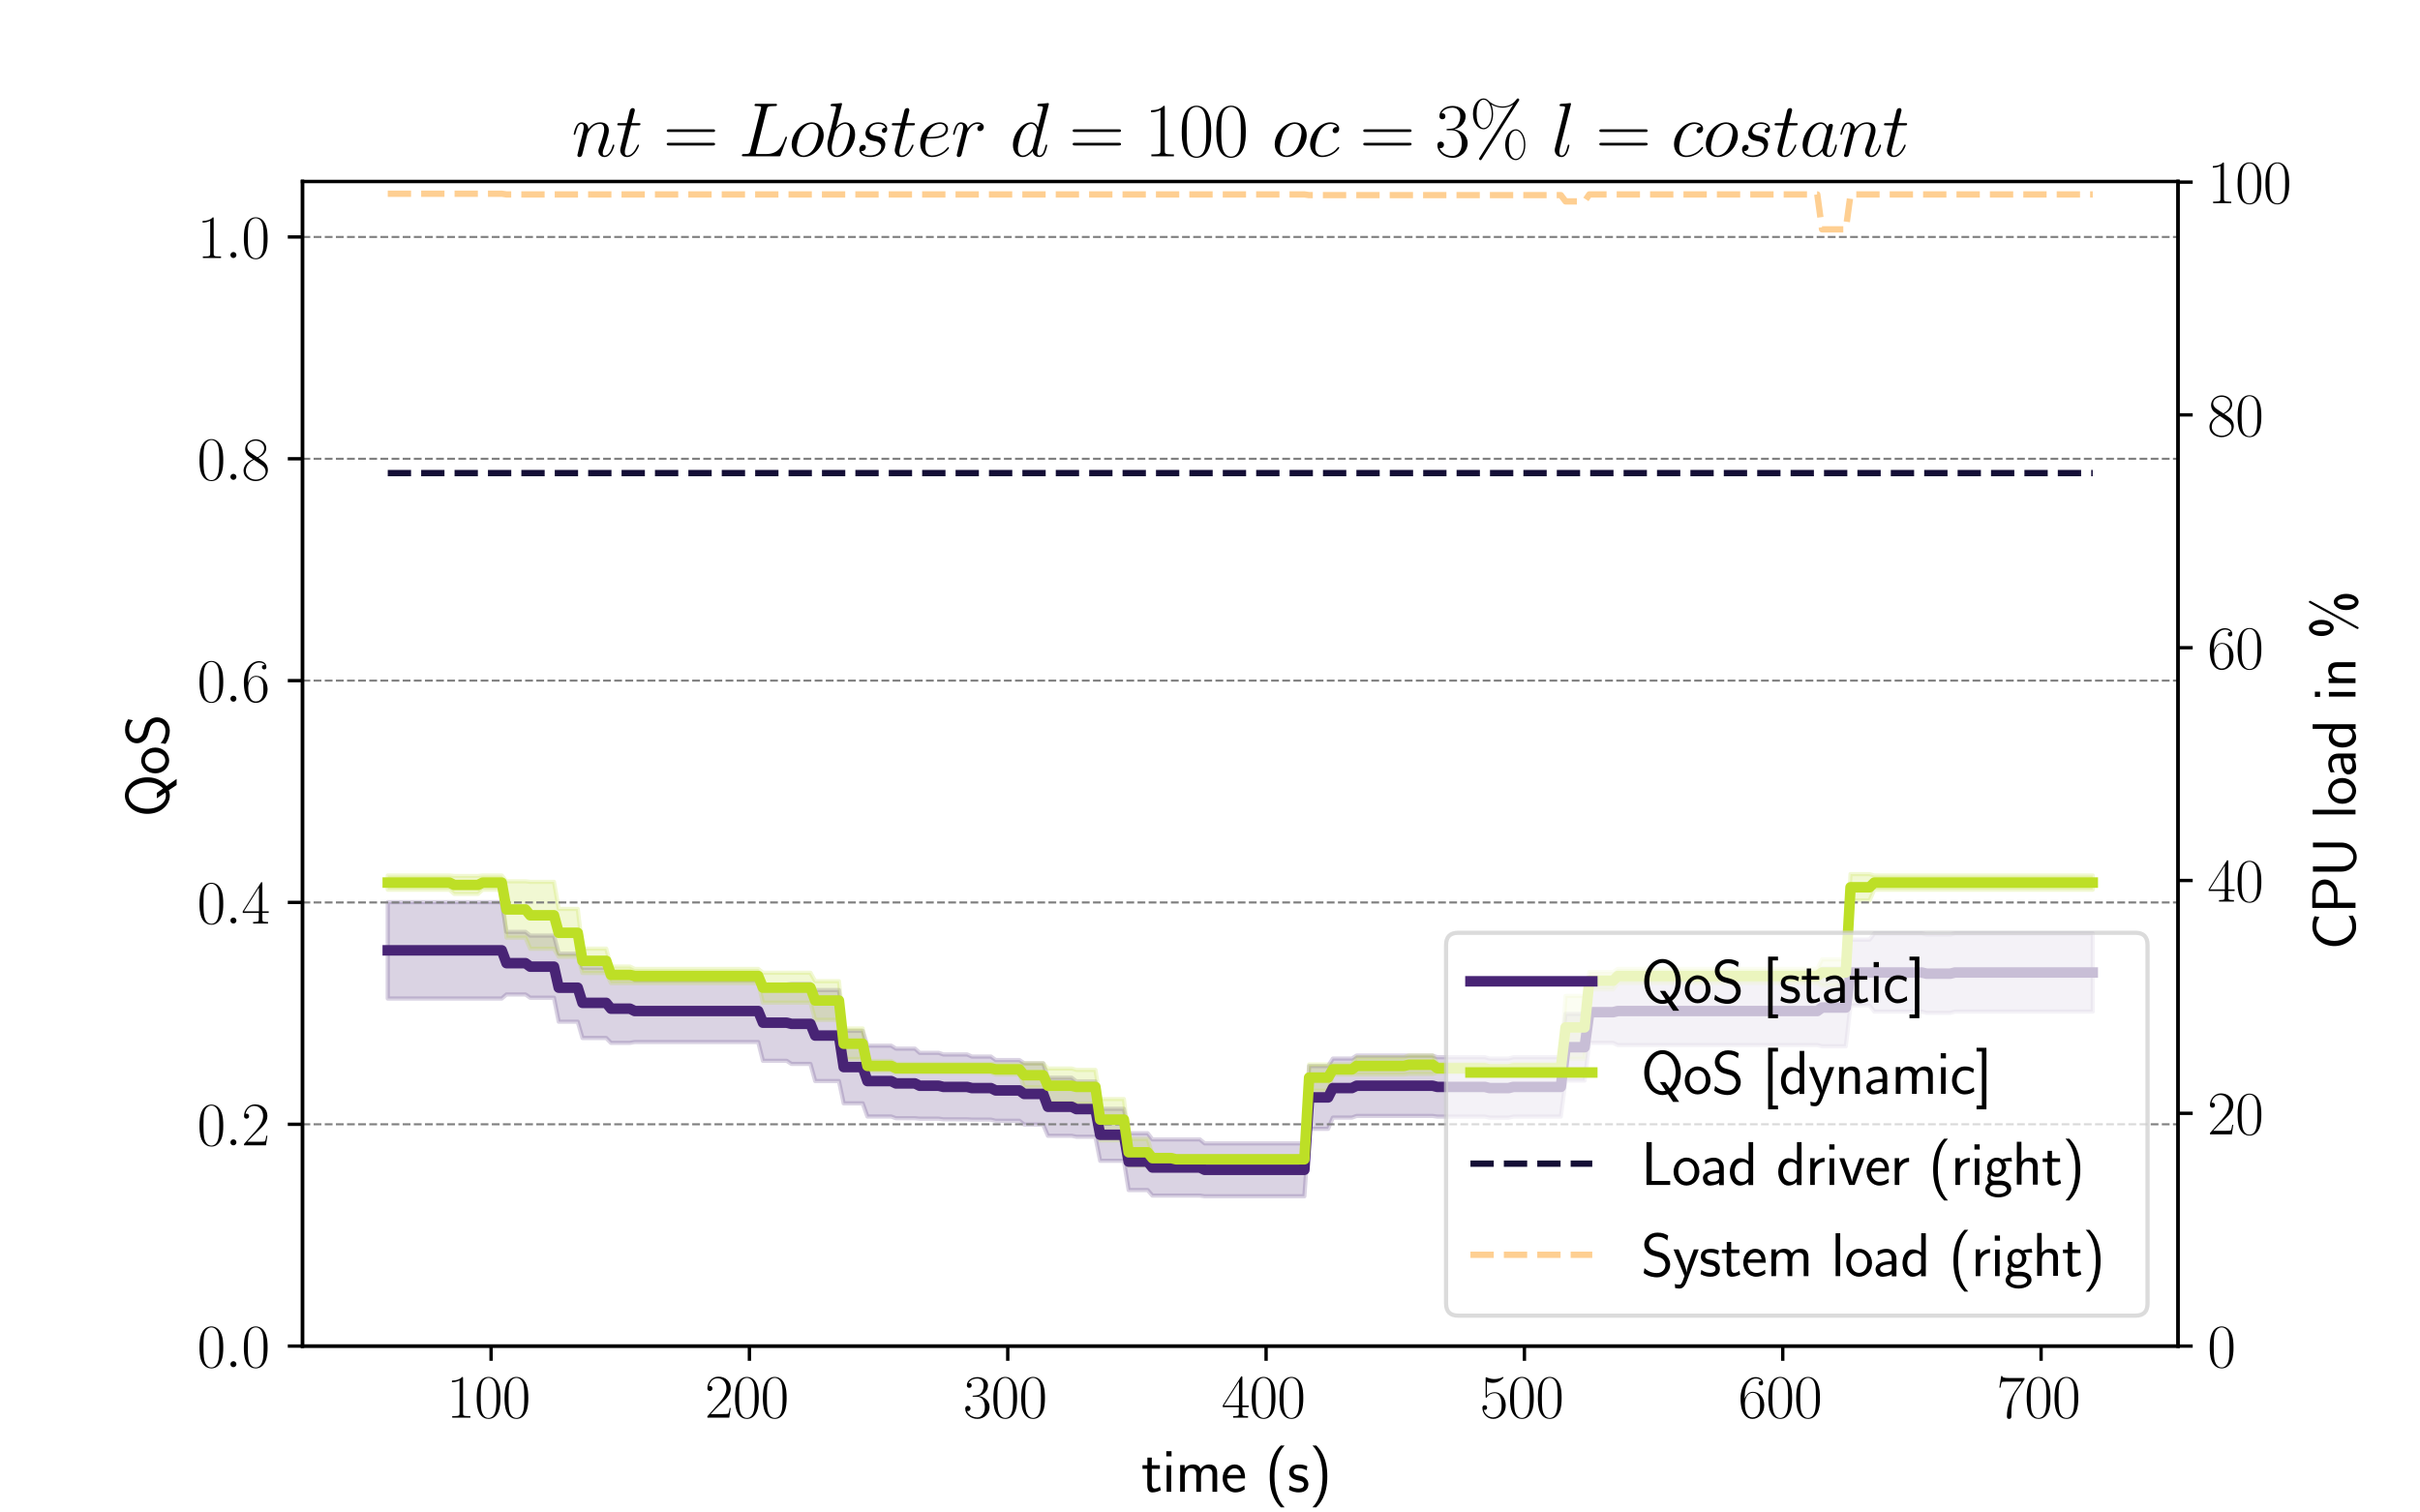 <?xml version="1.0" encoding="utf-8" standalone="no"?>
<!DOCTYPE svg PUBLIC "-//W3C//DTD SVG 1.1//EN"
  "http://www.w3.org/Graphics/SVG/1.1/DTD/svg11.dtd">
<svg xmlns:xlink="http://www.w3.org/1999/xlink" width="576pt" height="360pt" viewBox="0 0 576 360" xmlns="http://www.w3.org/2000/svg" version="1.1">
 <defs>
  <style type="text/css">*{stroke-linejoin: round; stroke-linecap: butt}</style>
 </defs>
 <g id="figure_1">
  <g id="patch_1">
   <path d="M 0 360 
L 576 360 
L 576 0 
L 0 0 
z
" style="fill: #ffffff"/>
  </g>
  <g id="axes_1">
   <g id="patch_2">
    <path d="M 72 320.4 
L 518.4 320.4 
L 518.4 43.2 
L 72 43.2 
z
" style="fill: #ffffff"/>
   </g>
   <g id="PolyCollection_1">
    <defs>
     <path id="m404f2b5f3d" d="M 92.291 -122.332 
L 92.291 -145.28 
L 93.421 -145.28 
L 94.552 -145.28 
L 95.682 -145.28 
L 96.813 -145.28 
L 97.943 -145.28 
L 99.073 -145.28 
L 100.204 -145.28 
L 101.334 -145.28 
L 102.465 -145.28 
L 103.595 -145.28 
L 104.725 -145.28 
L 105.856 -145.28 
L 106.986 -145.28 
L 108.117 -145.28 
L 109.247 -145.28 
L 110.378 -145.28 
L 111.508 -145.28 
L 112.638 -145.28 
L 113.769 -145.28 
L 114.899 -145.28 
L 116.03 -145.28 
L 117.16 -145.28 
L 118.29 -145.28 
L 119.421 -145.28 
L 120.551 -138.198 
L 121.682 -138.198 
L 122.812 -138.198 
L 123.942 -138.198 
L 125.073 -138.198 
L 126.203 -137.312 
L 127.334 -137.312 
L 128.464 -137.312 
L 129.595 -137.312 
L 130.725 -137.312 
L 131.855 -137.312 
L 132.986 -133.012 
L 134.116 -133.012 
L 135.247 -133.012 
L 136.377 -133.012 
L 137.507 -133.012 
L 138.638 -129.666 
L 139.768 -129.666 
L 140.899 -129.666 
L 142.029 -129.666 
L 143.159 -129.666 
L 144.29 -129.666 
L 145.42 -128.044 
L 146.551 -128.044 
L 147.681 -128.044 
L 148.812 -128.044 
L 149.942 -128.044 
L 151.072 -126.734 
L 152.203 -126.734 
L 153.333 -126.734 
L 154.464 -126.734 
L 155.594 -126.734 
L 156.724 -126.734 
L 157.855 -126.734 
L 158.985 -126.734 
L 160.116 -126.734 
L 161.246 -126.734 
L 162.376 -126.734 
L 163.507 -126.734 
L 164.637 -126.734 
L 165.768 -126.734 
L 166.898 -126.734 
L 168.029 -126.734 
L 169.159 -126.734 
L 170.289 -126.734 
L 171.42 -126.734 
L 172.55 -126.734 
L 173.681 -126.734 
L 174.811 -126.734 
L 175.941 -126.734 
L 177.072 -126.734 
L 178.202 -126.734 
L 179.333 -126.734 
L 180.463 -126.734 
L 181.594 -125.65 
L 182.724 -125.65 
L 183.854 -125.65 
L 184.985 -125.65 
L 186.115 -125.65 
L 187.246 -125.65 
L 188.376 -125.833 
L 189.506 -125.833 
L 190.637 -125.833 
L 191.767 -125.833 
L 192.898 -125.833 
L 194.028 -124.354 
L 195.158 -124.354 
L 196.289 -124.354 
L 197.419 -124.354 
L 198.55 -124.354 
L 199.68 -124.354 
L 200.811 -114.648 
L 201.941 -114.648 
L 203.071 -114.648 
L 204.202 -114.648 
L 205.332 -114.648 
L 206.463 -111.117 
L 207.593 -111.117 
L 208.723 -111.117 
L 209.854 -111.117 
L 210.984 -111.117 
L 212.115 -111.117 
L 213.245 -110.412 
L 214.375 -110.412 
L 215.506 -110.412 
L 216.636 -110.412 
L 217.767 -110.412 
L 218.897 -109.406 
L 220.028 -109.406 
L 221.158 -109.406 
L 222.288 -109.406 
L 223.419 -109.406 
L 224.549 -109.017 
L 225.68 -109.017 
L 226.81 -109.017 
L 227.94 -109.017 
L 229.071 -109.017 
L 230.201 -109.017 
L 231.332 -108.524 
L 232.462 -108.524 
L 233.593 -108.524 
L 234.723 -108.524 
L 235.853 -108.524 
L 236.984 -107.684 
L 238.114 -107.684 
L 239.245 -107.684 
L 240.375 -107.684 
L 241.505 -107.684 
L 242.636 -107.684 
L 243.766 -106.922 
L 244.897 -106.922 
L 246.027 -106.922 
L 247.157 -106.922 
L 248.288 -106.922 
L 249.418 -103.478 
L 250.549 -103.478 
L 251.679 -103.478 
L 252.81 -103.478 
L 253.94 -103.478 
L 255.07 -103.478 
L 256.201 -102.591 
L 257.331 -102.591 
L 258.462 -102.591 
L 259.592 -102.591 
L 260.722 -102.591 
L 261.853 -96.085 
L 262.983 -96.085 
L 264.114 -96.085 
L 265.244 -96.085 
L 266.374 -96.085 
L 267.505 -96.085 
L 268.635 -90.269 
L 269.766 -90.269 
L 270.896 -90.269 
L 272.027 -90.269 
L 273.157 -90.269 
L 274.287 -88.801 
L 275.418 -88.801 
L 276.548 -88.801 
L 277.679 -88.801 
L 278.809 -88.801 
L 279.939 -88.801 
L 281.07 -88.801 
L 282.2 -88.801 
L 283.331 -88.801 
L 284.461 -88.801 
L 285.591 -88.801 
L 286.722 -87.859 
L 287.852 -87.859 
L 288.983 -87.859 
L 290.113 -87.859 
L 291.244 -87.859 
L 292.374 -87.859 
L 293.504 -87.859 
L 294.635 -87.859 
L 295.765 -87.859 
L 296.896 -87.859 
L 298.026 -87.859 
L 299.156 -87.859 
L 300.287 -87.859 
L 301.417 -87.859 
L 302.548 -87.859 
L 303.678 -87.859 
L 304.809 -87.859 
L 305.939 -87.859 
L 307.069 -87.859 
L 308.2 -87.859 
L 309.33 -87.859 
L 310.461 -87.859 
L 311.591 -106.263 
L 312.721 -106.263 
L 313.852 -106.263 
L 314.982 -106.263 
L 316.113 -106.263 
L 317.243 -108.044 
L 318.373 -108.044 
L 319.504 -108.044 
L 320.634 -108.044 
L 321.765 -108.044 
L 322.895 -108.757 
L 324.026 -108.757 
L 325.156 -108.757 
L 326.286 -108.757 
L 327.417 -108.757 
L 328.547 -108.757 
L 329.678 -108.757 
L 330.808 -108.757 
L 331.938 -108.757 
L 333.069 -108.757 
L 334.199 -108.757 
L 335.33 -108.757 
L 336.46 -108.757 
L 337.59 -108.757 
L 338.721 -108.757 
L 339.851 -108.757 
L 340.982 -108.757 
L 342.112 -108.357 
L 343.243 -108.357 
L 344.373 -108.357 
L 345.503 -108.357 
L 346.634 -108.357 
L 347.764 -108.357 
L 348.895 -108.357 
L 350.025 -108.357 
L 351.155 -108.357 
L 352.286 -108.357 
L 353.416 -108.357 
L 354.547 -108.044 
L 355.677 -108.044 
L 356.807 -108.044 
L 357.938 -108.044 
L 359.068 -108.044 
L 360.199 -108.357 
L 361.329 -108.357 
L 362.46 -108.357 
L 363.59 -108.357 
L 364.72 -108.357 
L 365.851 -108.357 
L 366.981 -108.357 
L 368.112 -108.357 
L 369.242 -108.357 
L 370.372 -108.357 
L 371.503 -108.357 
L 372.633 -118.679 
L 373.764 -118.679 
L 374.894 -118.679 
L 376.025 -118.679 
L 377.155 -118.679 
L 378.285 -126.375 
L 379.416 -126.375 
L 380.546 -126.375 
L 381.677 -126.375 
L 382.807 -126.375 
L 383.937 -126.375 
L 385.068 -127.454 
L 386.198 -127.454 
L 387.329 -127.454 
L 388.459 -127.454 
L 389.589 -127.454 
L 390.72 -127.454 
L 391.85 -127.454 
L 392.981 -127.454 
L 394.111 -127.454 
L 395.242 -127.454 
L 396.372 -127.454 
L 397.502 -127.454 
L 398.633 -127.454 
L 399.763 -127.454 
L 400.894 -127.454 
L 402.024 -127.454 
L 403.154 -127.454 
L 404.285 -127.454 
L 405.415 -127.454 
L 406.546 -127.454 
L 407.676 -127.454 
L 408.806 -127.454 
L 409.937 -127.454 
L 411.067 -127.454 
L 412.198 -127.454 
L 413.328 -127.454 
L 414.459 -127.454 
L 415.589 -127.454 
L 416.719 -127.454 
L 417.85 -127.454 
L 418.98 -127.454 
L 420.111 -127.454 
L 421.241 -127.454 
L 422.371 -127.454 
L 423.502 -127.454 
L 424.632 -127.454 
L 425.763 -127.454 
L 426.893 -127.454 
L 428.024 -127.454 
L 429.154 -127.454 
L 430.284 -127.454 
L 431.415 -127.454 
L 432.545 -127.454 
L 433.676 -129.41 
L 434.806 -129.41 
L 435.936 -129.41 
L 437.067 -129.41 
L 438.197 -129.41 
L 439.328 -129.41 
L 440.458 -136.358 
L 441.588 -136.358 
L 442.719 -136.358 
L 443.849 -136.358 
L 444.98 -136.358 
L 446.11 -137.822 
L 447.241 -137.822 
L 448.371 -137.822 
L 449.501 -137.822 
L 450.632 -137.822 
L 451.762 -137.822 
L 452.893 -137.822 
L 454.023 -137.822 
L 455.153 -137.822 
L 456.284 -137.822 
L 457.414 -137.822 
L 458.545 -137.578 
L 459.675 -137.578 
L 460.805 -137.578 
L 461.936 -137.578 
L 463.066 -137.578 
L 464.197 -137.578 
L 465.327 -137.822 
L 466.458 -137.822 
L 467.588 -137.822 
L 468.718 -137.822 
L 469.849 -137.822 
L 470.979 -137.822 
L 472.11 -137.822 
L 473.24 -137.822 
L 474.37 -137.822 
L 475.501 -137.822 
L 476.631 -137.822 
L 477.762 -137.822 
L 478.892 -137.822 
L 480.022 -137.822 
L 481.153 -137.822 
L 482.283 -137.822 
L 483.414 -137.822 
L 484.544 -137.822 
L 485.675 -137.822 
L 486.805 -137.822 
L 487.935 -137.822 
L 489.066 -137.822 
L 490.196 -137.822 
L 491.327 -137.822 
L 492.457 -137.822 
L 493.587 -137.822 
L 494.718 -137.822 
L 495.848 -137.822 
L 496.979 -137.822 
L 498.109 -137.822 
L 498.109 -119.23 
L 498.109 -119.23 
L 496.979 -119.23 
L 495.848 -119.23 
L 494.718 -119.23 
L 493.587 -119.23 
L 492.457 -119.23 
L 491.327 -119.23 
L 490.196 -119.23 
L 489.066 -119.23 
L 487.935 -119.23 
L 486.805 -119.23 
L 485.675 -119.23 
L 484.544 -119.23 
L 483.414 -119.23 
L 482.283 -119.23 
L 481.153 -119.23 
L 480.022 -119.23 
L 478.892 -119.23 
L 477.762 -119.23 
L 476.631 -119.23 
L 475.501 -119.23 
L 474.37 -119.23 
L 473.24 -119.23 
L 472.11 -119.23 
L 470.979 -119.23 
L 469.849 -119.23 
L 468.718 -119.23 
L 467.588 -119.23 
L 466.458 -119.23 
L 465.327 -119.23 
L 464.197 -118.918 
L 463.066 -118.918 
L 461.936 -118.918 
L 460.805 -118.918 
L 459.675 -118.918 
L 458.545 -118.918 
L 457.414 -119.23 
L 456.284 -119.23 
L 455.153 -119.23 
L 454.023 -119.23 
L 452.893 -119.23 
L 451.762 -119.23 
L 450.632 -119.23 
L 449.501 -119.23 
L 448.371 -119.23 
L 447.241 -119.23 
L 446.11 -119.23 
L 444.98 -120.695 
L 443.849 -120.695 
L 442.719 -120.695 
L 441.588 -120.695 
L 440.458 -120.695 
L 439.328 -110.968 
L 438.197 -110.968 
L 437.067 -110.968 
L 435.936 -110.968 
L 434.806 -110.968 
L 433.676 -110.968 
L 432.545 -111.257 
L 431.415 -111.257 
L 430.284 -111.257 
L 429.154 -111.257 
L 428.024 -111.257 
L 426.893 -111.257 
L 425.763 -111.257 
L 424.632 -111.257 
L 423.502 -111.257 
L 422.371 -111.257 
L 421.241 -111.257 
L 420.111 -111.257 
L 418.98 -111.257 
L 417.85 -111.257 
L 416.719 -111.257 
L 415.589 -111.257 
L 414.459 -111.257 
L 413.328 -111.257 
L 412.198 -111.257 
L 411.067 -111.257 
L 409.937 -111.257 
L 408.806 -111.257 
L 407.676 -111.257 
L 406.546 -111.257 
L 405.415 -111.257 
L 404.285 -111.257 
L 403.154 -111.257 
L 402.024 -111.257 
L 400.894 -111.257 
L 399.763 -111.257 
L 398.633 -111.257 
L 397.502 -111.257 
L 396.372 -111.257 
L 395.242 -111.257 
L 394.111 -111.257 
L 392.981 -111.257 
L 391.85 -111.257 
L 390.72 -111.257 
L 389.589 -111.257 
L 388.459 -111.257 
L 387.329 -111.257 
L 386.198 -111.257 
L 385.068 -111.257 
L 383.937 -111.781 
L 382.807 -111.781 
L 381.677 -111.781 
L 380.546 -111.781 
L 379.416 -111.781 
L 378.285 -111.781 
L 377.155 -102.804 
L 376.025 -102.804 
L 374.894 -102.804 
L 373.764 -102.804 
L 372.633 -102.804 
L 371.503 -94.229 
L 370.372 -94.229 
L 369.242 -94.229 
L 368.112 -94.229 
L 366.981 -94.229 
L 365.851 -94.229 
L 364.72 -94.229 
L 363.59 -94.229 
L 362.46 -94.229 
L 361.329 -94.229 
L 360.199 -94.229 
L 359.068 -93.985 
L 357.938 -93.985 
L 356.807 -93.985 
L 355.677 -93.985 
L 354.547 -93.985 
L 353.416 -94.229 
L 352.286 -94.229 
L 351.155 -94.229 
L 350.025 -94.229 
L 348.895 -94.229 
L 347.764 -94.229 
L 346.634 -94.229 
L 345.503 -94.229 
L 344.373 -94.229 
L 343.243 -94.229 
L 342.112 -94.229 
L 340.982 -94.384 
L 339.851 -94.384 
L 338.721 -94.384 
L 337.59 -94.384 
L 336.46 -94.384 
L 335.33 -94.384 
L 334.199 -94.384 
L 333.069 -94.384 
L 331.938 -94.384 
L 330.808 -94.384 
L 329.678 -94.384 
L 328.547 -94.384 
L 327.417 -94.384 
L 326.286 -94.384 
L 325.156 -94.384 
L 324.026 -94.384 
L 322.895 -94.384 
L 321.765 -93.985 
L 320.634 -93.985 
L 319.504 -93.985 
L 318.373 -93.985 
L 317.243 -93.985 
L 316.113 -91.32 
L 314.982 -91.32 
L 313.852 -91.32 
L 312.721 -91.32 
L 311.591 -91.32 
L 310.461 -75.264 
L 309.33 -75.264 
L 308.2 -75.264 
L 307.069 -75.264 
L 305.939 -75.264 
L 304.809 -75.264 
L 303.678 -75.264 
L 302.548 -75.264 
L 301.417 -75.264 
L 300.287 -75.264 
L 299.156 -75.264 
L 298.026 -75.264 
L 296.896 -75.264 
L 295.765 -75.264 
L 294.635 -75.264 
L 293.504 -75.264 
L 292.374 -75.264 
L 291.244 -75.264 
L 290.113 -75.264 
L 288.983 -75.264 
L 287.852 -75.264 
L 286.722 -75.264 
L 285.591 -75.434 
L 284.461 -75.434 
L 283.331 -75.434 
L 282.2 -75.434 
L 281.07 -75.434 
L 279.939 -75.434 
L 278.809 -75.434 
L 277.679 -75.434 
L 276.548 -75.434 
L 275.418 -75.434 
L 274.287 -75.434 
L 273.157 -76.746 
L 272.027 -76.746 
L 270.896 -76.746 
L 269.766 -76.746 
L 268.635 -76.746 
L 267.505 -83.713 
L 266.374 -83.713 
L 265.244 -83.713 
L 264.114 -83.713 
L 262.983 -83.713 
L 261.853 -83.713 
L 260.722 -89.433 
L 259.592 -89.433 
L 258.462 -89.433 
L 257.331 -89.433 
L 256.201 -89.433 
L 255.07 -89.659 
L 253.94 -89.659 
L 252.81 -89.659 
L 251.679 -89.659 
L 250.549 -89.659 
L 249.418 -89.659 
L 248.288 -92.328 
L 247.157 -92.328 
L 246.027 -92.328 
L 244.897 -92.328 
L 243.766 -92.328 
L 242.636 -93.234 
L 241.505 -93.234 
L 240.375 -93.234 
L 239.245 -93.234 
L 238.114 -93.234 
L 236.984 -93.234 
L 235.853 -93.506 
L 234.723 -93.506 
L 233.593 -93.506 
L 232.462 -93.506 
L 231.332 -93.506 
L 230.201 -93.569 
L 229.071 -93.569 
L 227.94 -93.569 
L 226.81 -93.569 
L 225.68 -93.569 
L 224.549 -93.569 
L 223.419 -93.734 
L 222.288 -93.734 
L 221.158 -93.734 
L 220.028 -93.734 
L 218.897 -93.734 
L 217.767 -93.84 
L 216.636 -93.84 
L 215.506 -93.84 
L 214.375 -93.84 
L 213.245 -93.84 
L 212.115 -94.246 
L 210.984 -94.246 
L 209.854 -94.246 
L 208.723 -94.246 
L 207.593 -94.246 
L 206.463 -94.246 
L 205.332 -97.385 
L 204.202 -97.385 
L 203.071 -97.385 
L 201.941 -97.385 
L 200.811 -97.385 
L 199.68 -102.686 
L 198.55 -102.686 
L 197.419 -102.686 
L 196.289 -102.686 
L 195.158 -102.686 
L 194.028 -102.686 
L 192.898 -106.766 
L 191.767 -106.766 
L 190.637 -106.766 
L 189.506 -106.766 
L 188.376 -106.766 
L 187.246 -107.505 
L 186.115 -107.505 
L 184.985 -107.505 
L 183.854 -107.505 
L 182.724 -107.505 
L 181.594 -107.505 
L 180.463 -111.978 
L 179.333 -111.978 
L 178.202 -111.978 
L 177.072 -111.978 
L 175.941 -111.978 
L 174.811 -111.978 
L 173.681 -111.978 
L 172.55 -111.978 
L 171.42 -111.978 
L 170.289 -111.978 
L 169.159 -111.978 
L 168.029 -111.978 
L 166.898 -111.978 
L 165.768 -111.978 
L 164.637 -111.978 
L 163.507 -111.978 
L 162.376 -111.978 
L 161.246 -111.978 
L 160.116 -111.978 
L 158.985 -111.978 
L 157.855 -111.978 
L 156.724 -111.978 
L 155.594 -111.978 
L 154.464 -111.978 
L 153.333 -111.978 
L 152.203 -111.978 
L 151.072 -111.978 
L 149.942 -111.779 
L 148.812 -111.779 
L 147.681 -111.779 
L 146.551 -111.779 
L 145.42 -111.779 
L 144.29 -112.936 
L 143.159 -112.936 
L 142.029 -112.936 
L 140.899 -112.936 
L 139.768 -112.936 
L 138.638 -112.936 
L 137.507 -116.815 
L 136.377 -116.815 
L 135.247 -116.815 
L 134.116 -116.815 
L 132.986 -116.815 
L 131.855 -122.519 
L 130.725 -122.519 
L 129.595 -122.519 
L 128.464 -122.519 
L 127.334 -122.519 
L 126.203 -122.519 
L 125.073 -123.301 
L 123.942 -123.301 
L 122.812 -123.301 
L 121.682 -123.301 
L 120.551 -123.301 
L 119.421 -122.332 
L 118.29 -122.332 
L 117.16 -122.332 
L 116.03 -122.332 
L 114.899 -122.332 
L 113.769 -122.332 
L 112.638 -122.332 
L 111.508 -122.332 
L 110.378 -122.332 
L 109.247 -122.332 
L 108.117 -122.332 
L 106.986 -122.332 
L 105.856 -122.332 
L 104.725 -122.332 
L 103.595 -122.332 
L 102.465 -122.332 
L 101.334 -122.332 
L 100.204 -122.332 
L 99.073 -122.332 
L 97.943 -122.332 
L 96.813 -122.332 
L 95.682 -122.332 
L 94.552 -122.332 
L 93.421 -122.332 
L 92.291 -122.332 
z
" style="stroke: #482475; stroke-opacity: 0.2"/>
    </defs>
    <g clip-path="url(#p0ab888eece)">
     <use xlink:href="#m404f2b5f3d" x="0" y="360" style="fill: #482475; fill-opacity: 0.2; stroke: #482475; stroke-opacity: 0.2"/>
    </g>
   </g>
   <g id="PolyCollection_2">
    <defs>
     <path id="mb70721954f" d="M 92.291 -148.233 
L 92.291 -151.614 
L 93.421 -151.614 
L 94.552 -151.614 
L 95.682 -151.614 
L 96.813 -151.614 
L 97.943 -151.614 
L 99.073 -151.614 
L 100.204 -151.614 
L 101.334 -151.614 
L 102.465 -151.614 
L 103.595 -151.614 
L 104.725 -151.614 
L 105.856 -151.614 
L 106.986 -151.614 
L 108.117 -151.496 
L 109.247 -151.496 
L 110.378 -151.496 
L 111.508 -151.496 
L 112.638 -151.496 
L 113.769 -151.496 
L 114.899 -151.614 
L 116.03 -151.614 
L 117.16 -151.614 
L 118.29 -151.614 
L 119.421 -151.614 
L 120.551 -150.232 
L 121.682 -150.232 
L 122.812 -150.232 
L 123.942 -150.232 
L 125.073 -150.232 
L 126.203 -150.102 
L 127.334 -150.102 
L 128.464 -150.102 
L 129.595 -150.102 
L 130.725 -150.102 
L 131.855 -150.102 
L 132.986 -143.661 
L 134.116 -143.661 
L 135.247 -143.661 
L 136.377 -143.661 
L 137.507 -143.661 
L 138.638 -134.197 
L 139.768 -134.197 
L 140.899 -134.197 
L 142.029 -134.197 
L 143.159 -134.197 
L 144.29 -134.197 
L 145.42 -129.946 
L 146.551 -129.946 
L 147.681 -129.946 
L 148.812 -129.946 
L 149.942 -129.946 
L 151.072 -129.383 
L 152.203 -129.383 
L 153.333 -129.383 
L 154.464 -129.383 
L 155.594 -129.383 
L 156.724 -129.383 
L 157.855 -129.383 
L 158.985 -129.383 
L 160.116 -129.383 
L 161.246 -129.383 
L 162.376 -129.383 
L 163.507 -129.383 
L 164.637 -129.383 
L 165.768 -129.383 
L 166.898 -129.383 
L 168.029 -129.383 
L 169.159 -129.383 
L 170.289 -129.383 
L 171.42 -129.383 
L 172.55 -129.383 
L 173.681 -129.383 
L 174.811 -129.383 
L 175.941 -129.383 
L 177.072 -129.383 
L 178.202 -129.383 
L 179.333 -129.383 
L 180.463 -129.383 
L 181.594 -128.465 
L 182.724 -128.465 
L 183.854 -128.465 
L 184.985 -128.465 
L 186.115 -128.465 
L 187.246 -128.465 
L 188.376 -128.465 
L 189.506 -128.465 
L 190.637 -128.465 
L 191.767 -128.465 
L 192.898 -128.465 
L 194.028 -126.46 
L 195.158 -126.46 
L 196.289 -126.46 
L 197.419 -126.46 
L 198.55 -126.46 
L 199.68 -126.46 
L 200.811 -115.204 
L 201.941 -115.204 
L 203.071 -115.204 
L 204.202 -115.204 
L 205.332 -115.204 
L 206.463 -107.475 
L 207.593 -107.475 
L 208.723 -107.475 
L 209.854 -107.475 
L 210.984 -107.475 
L 212.115 -107.475 
L 213.245 -106.795 
L 214.375 -106.795 
L 215.506 -106.795 
L 216.636 -106.795 
L 217.767 -106.795 
L 218.897 -106.795 
L 220.028 -106.795 
L 221.158 -106.795 
L 222.288 -106.795 
L 223.419 -106.795 
L 224.549 -106.795 
L 225.68 -106.795 
L 226.81 -106.795 
L 227.94 -106.795 
L 229.071 -106.795 
L 230.201 -106.795 
L 231.332 -106.795 
L 232.462 -106.795 
L 233.593 -106.795 
L 234.723 -106.795 
L 235.853 -106.795 
L 236.984 -106.671 
L 238.114 -106.671 
L 239.245 -106.671 
L 240.375 -106.671 
L 241.505 -106.671 
L 242.636 -106.671 
L 243.766 -106.915 
L 244.897 -106.915 
L 246.027 -106.915 
L 247.157 -106.915 
L 248.288 -106.915 
L 249.418 -105.669 
L 250.549 -105.669 
L 251.679 -105.669 
L 252.81 -105.669 
L 253.94 -105.669 
L 255.07 -105.669 
L 256.201 -105.348 
L 257.331 -105.348 
L 258.462 -105.348 
L 259.592 -105.348 
L 260.722 -105.348 
L 261.853 -98.408 
L 262.983 -98.408 
L 264.114 -98.408 
L 265.244 -98.408 
L 266.374 -98.408 
L 267.505 -98.408 
L 268.635 -88.899 
L 269.766 -88.899 
L 270.896 -88.899 
L 272.027 -88.899 
L 273.157 -88.899 
L 274.287 -85.133 
L 275.418 -85.133 
L 276.548 -85.133 
L 277.679 -85.133 
L 278.809 -85.133 
L 279.939 -84.063 
L 281.07 -84.063 
L 282.2 -84.063 
L 283.331 -84.063 
L 284.461 -84.063 
L 285.591 -84.063 
L 286.722 -84.063 
L 287.852 -84.063 
L 288.983 -84.063 
L 290.113 -84.063 
L 291.244 -84.063 
L 292.374 -84.063 
L 293.504 -84.063 
L 294.635 -84.063 
L 295.765 -84.063 
L 296.896 -84.063 
L 298.026 -84.063 
L 299.156 -84.063 
L 300.287 -84.063 
L 301.417 -84.063 
L 302.548 -84.063 
L 303.678 -84.063 
L 304.809 -84.063 
L 305.939 -84.063 
L 307.069 -84.063 
L 308.2 -84.063 
L 309.33 -84.063 
L 310.461 -84.063 
L 311.591 -106.64 
L 312.721 -106.64 
L 313.852 -106.64 
L 314.982 -106.64 
L 316.113 -106.64 
L 317.243 -106.671 
L 318.373 -106.671 
L 319.504 -106.671 
L 320.634 -106.671 
L 321.765 -106.671 
L 322.895 -108.34 
L 324.026 -108.34 
L 325.156 -108.34 
L 326.286 -108.34 
L 327.417 -108.34 
L 328.547 -108.34 
L 329.678 -108.34 
L 330.808 -108.34 
L 331.938 -108.34 
L 333.069 -108.34 
L 334.199 -108.34 
L 335.33 -108.766 
L 336.46 -108.766 
L 337.59 -108.766 
L 338.721 -108.766 
L 339.851 -108.766 
L 340.982 -108.766 
L 342.112 -106.795 
L 343.243 -106.795 
L 344.373 -106.795 
L 345.503 -106.795 
L 346.634 -106.795 
L 347.764 -106.795 
L 348.895 -106.795 
L 350.025 -106.795 
L 351.155 -106.795 
L 352.286 -106.795 
L 353.416 -106.795 
L 354.547 -106.671 
L 355.677 -106.671 
L 356.807 -106.671 
L 357.938 -106.671 
L 359.068 -106.671 
L 360.199 -106.795 
L 361.329 -106.795 
L 362.46 -106.795 
L 363.59 -106.795 
L 364.72 -106.795 
L 365.851 -106.795 
L 366.981 -106.795 
L 368.112 -106.795 
L 369.242 -106.795 
L 370.372 -106.795 
L 371.503 -106.795 
L 372.633 -122.937 
L 373.764 -122.937 
L 374.894 -122.937 
L 376.025 -122.937 
L 377.155 -122.937 
L 378.285 -128.643 
L 379.416 -128.643 
L 380.546 -128.643 
L 381.677 -128.643 
L 382.807 -128.643 
L 383.937 -128.643 
L 385.068 -129.383 
L 386.198 -129.383 
L 387.329 -129.383 
L 388.459 -129.383 
L 389.589 -129.383 
L 390.72 -129.383 
L 391.85 -129.383 
L 392.981 -129.383 
L 394.111 -129.383 
L 395.242 -129.383 
L 396.372 -129.383 
L 397.502 -129.383 
L 398.633 -129.383 
L 399.763 -129.383 
L 400.894 -129.383 
L 402.024 -129.383 
L 403.154 -129.383 
L 404.285 -129.383 
L 405.415 -129.383 
L 406.546 -129.383 
L 407.676 -129.383 
L 408.806 -129.383 
L 409.937 -129.383 
L 411.067 -129.383 
L 412.198 -129.383 
L 413.328 -129.383 
L 414.459 -129.383 
L 415.589 -129.383 
L 416.719 -129.383 
L 417.85 -129.383 
L 418.98 -129.383 
L 420.111 -129.383 
L 421.241 -129.383 
L 422.371 -129.383 
L 423.502 -129.383 
L 424.632 -129.383 
L 425.763 -129.383 
L 426.893 -129.383 
L 428.024 -129.383 
L 429.154 -129.383 
L 430.284 -129.383 
L 431.415 -129.383 
L 432.545 -129.383 
L 433.676 -131.65 
L 434.806 -131.65 
L 435.936 -131.65 
L 437.067 -131.65 
L 438.197 -131.65 
L 439.328 -131.65 
L 440.458 -151.947 
L 441.588 -151.947 
L 442.719 -151.947 
L 443.849 -151.947 
L 444.98 -151.947 
L 446.11 -151.614 
L 447.241 -151.614 
L 448.371 -151.614 
L 449.501 -151.614 
L 450.632 -151.614 
L 451.762 -151.614 
L 452.893 -151.614 
L 454.023 -151.614 
L 455.153 -151.614 
L 456.284 -151.614 
L 457.414 -151.614 
L 458.545 -151.614 
L 459.675 -151.614 
L 460.805 -151.614 
L 461.936 -151.614 
L 463.066 -151.614 
L 464.197 -151.614 
L 465.327 -151.614 
L 466.458 -151.614 
L 467.588 -151.614 
L 468.718 -151.614 
L 469.849 -151.614 
L 470.979 -151.614 
L 472.11 -151.614 
L 473.24 -151.614 
L 474.37 -151.614 
L 475.501 -151.614 
L 476.631 -151.614 
L 477.762 -151.614 
L 478.892 -151.614 
L 480.022 -151.614 
L 481.153 -151.614 
L 482.283 -151.614 
L 483.414 -151.614 
L 484.544 -151.614 
L 485.675 -151.614 
L 486.805 -151.614 
L 487.935 -151.614 
L 489.066 -151.614 
L 490.196 -151.614 
L 491.327 -151.614 
L 492.457 -151.614 
L 493.587 -151.614 
L 494.718 -151.614 
L 495.848 -151.614 
L 496.979 -151.614 
L 498.109 -151.614 
L 498.109 -148.233 
L 498.109 -148.233 
L 496.979 -148.233 
L 495.848 -148.233 
L 494.718 -148.233 
L 493.587 -148.233 
L 492.457 -148.233 
L 491.327 -148.233 
L 490.196 -148.233 
L 489.066 -148.233 
L 487.935 -148.233 
L 486.805 -148.233 
L 485.675 -148.233 
L 484.544 -148.233 
L 483.414 -148.233 
L 482.283 -148.233 
L 481.153 -148.233 
L 480.022 -148.233 
L 478.892 -148.233 
L 477.762 -148.233 
L 476.631 -148.233 
L 475.501 -148.233 
L 474.37 -148.233 
L 473.24 -148.233 
L 472.11 -148.233 
L 470.979 -148.233 
L 469.849 -148.233 
L 468.718 -148.233 
L 467.588 -148.233 
L 466.458 -148.233 
L 465.327 -148.233 
L 464.197 -148.233 
L 463.066 -148.233 
L 461.936 -148.233 
L 460.805 -148.233 
L 459.675 -148.233 
L 458.545 -148.233 
L 457.414 -148.233 
L 456.284 -148.233 
L 455.153 -148.233 
L 454.023 -148.233 
L 452.893 -148.233 
L 451.762 -148.233 
L 450.632 -148.233 
L 449.501 -148.233 
L 448.371 -148.233 
L 447.241 -148.233 
L 446.11 -148.233 
L 444.98 -145.678 
L 443.849 -145.678 
L 442.719 -145.678 
L 441.588 -145.678 
L 440.458 -145.678 
L 439.328 -125.402 
L 438.197 -125.402 
L 437.067 -125.402 
L 435.936 -125.402 
L 434.806 -125.402 
L 433.676 -125.402 
L 432.545 -126.002 
L 431.415 -126.002 
L 430.284 -126.002 
L 429.154 -126.002 
L 428.024 -126.002 
L 426.893 -126.002 
L 425.763 -126.002 
L 424.632 -126.002 
L 423.502 -126.002 
L 422.371 -126.002 
L 421.241 -126.002 
L 420.111 -126.002 
L 418.98 -126.002 
L 417.85 -126.002 
L 416.719 -126.002 
L 415.589 -126.002 
L 414.459 -126.002 
L 413.328 -126.002 
L 412.198 -126.002 
L 411.067 -126.002 
L 409.937 -126.002 
L 408.806 -126.002 
L 407.676 -126.002 
L 406.546 -126.002 
L 405.415 -126.002 
L 404.285 -126.002 
L 403.154 -126.002 
L 402.024 -126.002 
L 400.894 -126.002 
L 399.763 -126.002 
L 398.633 -126.002 
L 397.502 -126.002 
L 396.372 -126.002 
L 395.242 -126.002 
L 394.111 -126.002 
L 392.981 -126.002 
L 391.85 -126.002 
L 390.72 -126.002 
L 389.589 -126.002 
L 388.459 -126.002 
L 387.329 -126.002 
L 386.198 -126.002 
L 385.068 -126.002 
L 383.937 -124.519 
L 382.807 -124.519 
L 381.677 -124.519 
L 380.546 -124.519 
L 379.416 -124.519 
L 378.285 -124.519 
L 377.155 -107.993 
L 376.025 -107.993 
L 374.894 -107.993 
L 373.764 -107.993 
L 372.633 -107.993 
L 371.503 -104.683 
L 370.372 -104.683 
L 369.242 -104.683 
L 368.112 -104.683 
L 366.981 -104.683 
L 365.851 -104.683 
L 364.72 -104.683 
L 363.59 -104.683 
L 362.46 -104.683 
L 361.329 -104.683 
L 360.199 -104.683 
L 359.068 -104.251 
L 357.938 -104.251 
L 356.807 -104.251 
L 355.677 -104.251 
L 354.547 -104.251 
L 353.416 -104.683 
L 352.286 -104.683 
L 351.155 -104.683 
L 350.025 -104.683 
L 348.895 -104.683 
L 347.764 -104.683 
L 346.634 -104.683 
L 345.503 -104.683 
L 344.373 -104.683 
L 343.243 -104.683 
L 342.112 -104.683 
L 340.982 -104.38 
L 339.851 -104.38 
L 338.721 -104.38 
L 337.59 -104.38 
L 336.46 -104.38 
L 335.33 -104.38 
L 334.199 -104.25 
L 333.069 -104.25 
L 331.938 -104.25 
L 330.808 -104.25 
L 329.678 -104.25 
L 328.547 -104.25 
L 327.417 -104.25 
L 326.286 -104.25 
L 325.156 -104.25 
L 324.026 -104.25 
L 322.895 -104.25 
L 321.765 -104.251 
L 320.634 -104.251 
L 319.504 -104.251 
L 318.373 -104.251 
L 317.243 -104.251 
L 316.113 -100.393 
L 314.982 -100.393 
L 313.852 -100.393 
L 312.721 -100.393 
L 311.591 -100.393 
L 310.461 -84.063 
L 309.33 -84.063 
L 308.2 -84.063 
L 307.069 -84.063 
L 305.939 -84.063 
L 304.809 -84.063 
L 303.678 -84.063 
L 302.548 -84.063 
L 301.417 -84.063 
L 300.287 -84.063 
L 299.156 -84.063 
L 298.026 -84.063 
L 296.896 -84.063 
L 295.765 -84.063 
L 294.635 -84.063 
L 293.504 -84.063 
L 292.374 -84.063 
L 291.244 -84.063 
L 290.113 -84.063 
L 288.983 -84.063 
L 287.852 -84.063 
L 286.722 -84.063 
L 285.591 -84.063 
L 284.461 -84.063 
L 283.331 -84.063 
L 282.2 -84.063 
L 281.07 -84.063 
L 279.939 -84.063 
L 278.809 -83.549 
L 277.679 -83.549 
L 276.548 -83.549 
L 275.418 -83.549 
L 274.287 -83.549 
L 273.157 -82.563 
L 272.027 -82.563 
L 270.896 -82.563 
L 269.766 -82.563 
L 268.635 -82.563 
L 267.505 -88.615 
L 266.374 -88.615 
L 265.244 -88.615 
L 264.114 -88.615 
L 262.983 -88.615 
L 261.853 -88.615 
L 260.722 -97.237 
L 259.592 -97.237 
L 258.462 -97.237 
L 257.331 -97.237 
L 256.201 -97.237 
L 255.07 -97.472 
L 253.94 -97.472 
L 252.81 -97.472 
L 251.679 -97.472 
L 250.549 -97.472 
L 249.418 -97.472 
L 248.288 -101.228 
L 247.157 -101.228 
L 246.027 -101.228 
L 244.897 -101.228 
L 243.766 -101.228 
L 242.636 -104.251 
L 241.505 -104.251 
L 240.375 -104.251 
L 239.245 -104.251 
L 238.114 -104.251 
L 236.984 -104.251 
L 235.853 -104.683 
L 234.723 -104.683 
L 233.593 -104.683 
L 232.462 -104.683 
L 231.332 -104.683 
L 230.201 -104.683 
L 229.071 -104.683 
L 227.94 -104.683 
L 226.81 -104.683 
L 225.68 -104.683 
L 224.549 -104.683 
L 223.419 -104.683 
L 222.288 -104.683 
L 221.158 -104.683 
L 220.028 -104.683 
L 218.897 -104.683 
L 217.767 -104.683 
L 216.636 -104.683 
L 215.506 -104.683 
L 214.375 -104.683 
L 213.245 -104.683 
L 212.115 -105.114 
L 210.984 -105.114 
L 209.854 -105.114 
L 208.723 -105.114 
L 207.593 -105.114 
L 206.463 -105.114 
L 205.332 -107.945 
L 204.202 -107.945 
L 203.071 -107.945 
L 201.941 -107.945 
L 200.811 -107.945 
L 199.68 -117.254 
L 198.55 -117.254 
L 197.419 -117.254 
L 196.289 -117.254 
L 195.158 -117.254 
L 194.028 -117.254 
L 192.898 -121.362 
L 191.767 -121.362 
L 190.637 -121.362 
L 189.506 -121.362 
L 188.376 -121.362 
L 187.246 -121.362 
L 186.115 -121.362 
L 184.985 -121.362 
L 183.854 -121.362 
L 182.724 -121.362 
L 181.594 -121.362 
L 180.463 -126.002 
L 179.333 -126.002 
L 178.202 -126.002 
L 177.072 -126.002 
L 175.941 -126.002 
L 174.811 -126.002 
L 173.681 -126.002 
L 172.55 -126.002 
L 171.42 -126.002 
L 170.289 -126.002 
L 169.159 -126.002 
L 168.029 -126.002 
L 166.898 -126.002 
L 165.768 -126.002 
L 164.637 -126.002 
L 163.507 -126.002 
L 162.376 -126.002 
L 161.246 -126.002 
L 160.116 -126.002 
L 158.985 -126.002 
L 157.855 -126.002 
L 156.724 -126.002 
L 155.594 -126.002 
L 154.464 -126.002 
L 153.333 -126.002 
L 152.203 -126.002 
L 151.072 -126.002 
L 149.942 -125.995 
L 148.812 -125.995 
L 147.681 -125.995 
L 146.551 -125.995 
L 145.42 -125.995 
L 144.29 -128.413 
L 143.159 -128.413 
L 142.029 -128.413 
L 140.899 -128.413 
L 139.768 -128.413 
L 138.638 -128.413 
L 137.507 -132.288 
L 136.377 -132.288 
L 135.247 -132.288 
L 134.116 -132.288 
L 132.986 -132.288 
L 131.855 -134.183 
L 130.725 -134.183 
L 129.595 -134.183 
L 128.464 -134.183 
L 127.334 -134.183 
L 126.203 -134.183 
L 125.073 -136.833 
L 123.942 -136.833 
L 122.812 -136.833 
L 121.682 -136.833 
L 120.551 -136.833 
L 119.421 -148.233 
L 118.29 -148.233 
L 117.16 -148.233 
L 116.03 -148.233 
L 114.899 -148.233 
L 113.769 -147.24 
L 112.638 -147.24 
L 111.508 -147.24 
L 110.378 -147.24 
L 109.247 -147.24 
L 108.117 -147.24 
L 106.986 -148.233 
L 105.856 -148.233 
L 104.725 -148.233 
L 103.595 -148.233 
L 102.465 -148.233 
L 101.334 -148.233 
L 100.204 -148.233 
L 99.073 -148.233 
L 97.943 -148.233 
L 96.813 -148.233 
L 95.682 -148.233 
L 94.552 -148.233 
L 93.421 -148.233 
L 92.291 -148.233 
z
" style="stroke: #bddf26; stroke-opacity: 0.2"/>
    </defs>
    <g clip-path="url(#p0ab888eece)">
     <use xlink:href="#mb70721954f" x="0" y="360" style="fill: #bddf26; fill-opacity: 0.2; stroke: #bddf26; stroke-opacity: 0.2"/>
    </g>
   </g>
   <g id="matplotlib.axis_1">
    <g id="xtick_1">
     <g id="line2d_1">
      <defs>
       <path id="m05c3136922" d="M 0 0 
L 0 3.5 
" style="stroke: #000000; stroke-width: 0.8"/>
      </defs>
      <g>
       <use xlink:href="#m05c3136922" x="116.886" y="320.4" style="stroke: #000000; stroke-width: 0.8"/>
      </g>
     </g>
     <g id="text_1">
      <!-- $\mathdefault{100}$ -->
      <g transform="translate(106.277 337.432) scale(0.145 -0.145)">
       <defs>
        <path id="CMR17-31" d="M 1702 4058 
C 1702 4192 1696 4192 1606 4192 
C 1357 3916 979 3827 621 3827 
C 602 3827 570 3827 563 3808 
C 557 3795 557 3782 557 3648 
C 755 3648 1088 3686 1344 3839 
L 1344 461 
C 1344 236 1331 160 781 160 
L 589 160 
L 589 0 
C 896 0 1216 0 1523 0 
C 1830 0 2150 0 2458 0 
L 2458 160 
L 2266 160 
C 1715 160 1702 230 1702 458 
L 1702 4058 
z
" transform="scale(0.016)"/>
        <path id="CMR17-30" d="M 2688 2025 
C 2688 2416 2682 3080 2413 3591 
C 2176 4039 1798 4198 1466 4198 
C 1158 4198 768 4058 525 3597 
C 269 3118 243 2524 243 2025 
C 243 1661 250 1106 448 619 
C 723 -39 1216 -128 1466 -128 
C 1760 -128 2208 -7 2470 600 
C 2662 1042 2688 1559 2688 2025 
z
M 1466 -26 
C 1056 -26 813 325 723 812 
C 653 1188 653 1738 653 2096 
C 653 2588 653 2997 736 3387 
C 858 3929 1216 4096 1466 4096 
C 1728 4096 2067 3923 2189 3400 
C 2272 3036 2278 2607 2278 2096 
C 2278 1680 2278 1169 2202 792 
C 2067 95 1690 -26 1466 -26 
z
" transform="scale(0.016)"/>
       </defs>
       <use xlink:href="#CMR17-31" transform="scale(0.996)"/>
       <use xlink:href="#CMR17-30" transform="translate(45.69 0) scale(0.996)"/>
       <use xlink:href="#CMR17-30" transform="translate(91.381 0) scale(0.996)"/>
      </g>
     </g>
    </g>
    <g id="xtick_2">
     <g id="line2d_2">
      <g>
       <use xlink:href="#m05c3136922" x="178.374" y="320.4" style="stroke: #000000; stroke-width: 0.8"/>
      </g>
     </g>
     <g id="text_2">
      <!-- $\mathdefault{200}$ -->
      <g transform="translate(167.765 337.432) scale(0.145 -0.145)">
       <defs>
        <path id="CMR17-32" d="M 2669 989 
L 2554 989 
C 2490 536 2438 459 2413 420 
C 2381 369 1920 369 1830 369 
L 602 369 
C 832 619 1280 1072 1824 1597 
C 2214 1967 2669 2402 2669 3035 
C 2669 3790 2067 4224 1395 4224 
C 691 4224 262 3604 262 3030 
C 262 2780 448 2748 525 2748 
C 589 2748 781 2787 781 3010 
C 781 3207 614 3264 525 3264 
C 486 3264 448 3258 422 3245 
C 544 3790 915 4058 1306 4058 
C 1862 4058 2227 3617 2227 3035 
C 2227 2479 1901 2000 1536 1584 
L 262 146 
L 262 0 
L 2515 0 
L 2669 989 
z
" transform="scale(0.016)"/>
       </defs>
       <use xlink:href="#CMR17-32" transform="scale(0.996)"/>
       <use xlink:href="#CMR17-30" transform="translate(45.69 0) scale(0.996)"/>
       <use xlink:href="#CMR17-30" transform="translate(91.381 0) scale(0.996)"/>
      </g>
     </g>
    </g>
    <g id="xtick_3">
     <g id="line2d_3">
      <g>
       <use xlink:href="#m05c3136922" x="239.861" y="320.4" style="stroke: #000000; stroke-width: 0.8"/>
      </g>
     </g>
     <g id="text_3">
      <!-- $\mathdefault{300}$ -->
      <g transform="translate(229.253 337.432) scale(0.145 -0.145)">
       <defs>
        <path id="CMR17-33" d="M 1414 2157 
C 1984 2157 2234 1662 2234 1090 
C 2234 320 1824 25 1453 25 
C 1114 25 563 194 390 693 
C 422 680 454 680 486 680 
C 640 680 755 782 755 948 
C 755 1133 614 1216 486 1216 
C 378 1216 211 1165 211 926 
C 211 335 787 -128 1466 -128 
C 2176 -128 2720 430 2720 1085 
C 2720 1707 2208 2157 1600 2227 
C 2086 2328 2554 2756 2554 3329 
C 2554 3820 2048 4179 1472 4179 
C 890 4179 378 3829 378 3329 
C 378 3110 544 3072 627 3072 
C 762 3072 877 3155 877 3321 
C 877 3486 762 3569 627 3569 
C 602 3569 570 3569 544 3557 
C 730 3959 1235 4032 1459 4032 
C 1683 4032 2106 3925 2106 3320 
C 2106 3143 2080 2828 1862 2550 
C 1670 2304 1453 2304 1242 2284 
C 1210 2284 1062 2269 1037 2269 
C 992 2263 966 2257 966 2208 
C 966 2163 973 2157 1101 2157 
L 1414 2157 
z
" transform="scale(0.016)"/>
       </defs>
       <use xlink:href="#CMR17-33" transform="scale(0.996)"/>
       <use xlink:href="#CMR17-30" transform="translate(45.69 0) scale(0.996)"/>
       <use xlink:href="#CMR17-30" transform="translate(91.381 0) scale(0.996)"/>
      </g>
     </g>
    </g>
    <g id="xtick_4">
     <g id="line2d_4">
      <g>
       <use xlink:href="#m05c3136922" x="301.349" y="320.4" style="stroke: #000000; stroke-width: 0.8"/>
      </g>
     </g>
     <g id="text_4">
      <!-- $\mathdefault{400}$ -->
      <g transform="translate(290.74 337.432) scale(0.145 -0.145)">
       <defs>
        <path id="CMR17-34" d="M 2150 4122 
C 2150 4256 2144 4256 2029 4256 
L 128 1254 
L 128 1088 
L 1779 1088 
L 1779 457 
C 1779 224 1766 160 1318 160 
L 1197 160 
L 1197 0 
C 1402 0 1747 0 1965 0 
C 2182 0 2528 0 2733 0 
L 2733 160 
L 2611 160 
C 2163 160 2150 224 2150 457 
L 2150 1088 
L 2803 1088 
L 2803 1254 
L 2150 1254 
L 2150 4122 
z
M 1798 3703 
L 1798 1254 
L 256 1254 
L 1798 3703 
z
" transform="scale(0.016)"/>
       </defs>
       <use xlink:href="#CMR17-34" transform="scale(0.996)"/>
       <use xlink:href="#CMR17-30" transform="translate(45.69 0) scale(0.996)"/>
       <use xlink:href="#CMR17-30" transform="translate(91.381 0) scale(0.996)"/>
      </g>
     </g>
    </g>
    <g id="xtick_5">
     <g id="line2d_5">
      <g>
       <use xlink:href="#m05c3136922" x="362.836" y="320.4" style="stroke: #000000; stroke-width: 0.8"/>
      </g>
     </g>
     <g id="text_5">
      <!-- $\mathdefault{500}$ -->
      <g transform="translate(352.228 337.432) scale(0.145 -0.145)">
       <defs>
        <path id="CMR17-35" d="M 730 3692 
C 794 3666 1056 3584 1325 3584 
C 1920 3584 2246 3911 2432 4100 
C 2432 4157 2432 4192 2394 4192 
C 2387 4192 2374 4192 2323 4163 
C 2099 4058 1837 3973 1517 3973 
C 1325 3973 1037 3999 723 4139 
C 653 4171 640 4171 634 4171 
C 602 4171 595 4164 595 4037 
L 595 2203 
C 595 2089 595 2057 659 2057 
C 691 2057 704 2070 736 2114 
C 941 2401 1222 2522 1542 2522 
C 1766 2522 2246 2382 2246 1289 
C 2246 1085 2246 715 2054 421 
C 1894 159 1645 25 1370 25 
C 947 25 518 320 403 814 
C 429 807 480 795 506 795 
C 589 795 749 840 749 1038 
C 749 1210 627 1280 506 1280 
C 358 1280 262 1190 262 1011 
C 262 454 704 -128 1382 -128 
C 2042 -128 2669 440 2669 1264 
C 2669 2030 2170 2624 1549 2624 
C 1222 2624 947 2503 730 2274 
L 730 3692 
z
" transform="scale(0.016)"/>
       </defs>
       <use xlink:href="#CMR17-35" transform="scale(0.996)"/>
       <use xlink:href="#CMR17-30" transform="translate(45.69 0) scale(0.996)"/>
       <use xlink:href="#CMR17-30" transform="translate(91.381 0) scale(0.996)"/>
      </g>
     </g>
    </g>
    <g id="xtick_6">
     <g id="line2d_6">
      <g>
       <use xlink:href="#m05c3136922" x="424.324" y="320.4" style="stroke: #000000; stroke-width: 0.8"/>
      </g>
     </g>
     <g id="text_6">
      <!-- $\mathdefault{600}$ -->
      <g transform="translate(413.715 337.432) scale(0.145 -0.145)">
       <defs>
        <path id="CMR17-36" d="M 678 2176 
C 678 3690 1395 4032 1811 4032 
C 1946 4032 2272 4009 2400 3776 
C 2298 3776 2106 3776 2106 3553 
C 2106 3381 2246 3323 2336 3323 
C 2394 3323 2566 3348 2566 3560 
C 2566 3954 2246 4179 1805 4179 
C 1043 4179 243 3390 243 1984 
C 243 253 966 -128 1478 -128 
C 2099 -128 2688 427 2688 1283 
C 2688 2081 2170 2662 1517 2662 
C 1126 2662 838 2407 678 1960 
L 678 2176 
z
M 1478 25 
C 691 25 691 1200 691 1436 
C 691 1896 909 2560 1504 2560 
C 1613 2560 1926 2560 2138 2120 
C 2253 1870 2253 1609 2253 1289 
C 2253 944 2253 690 2118 434 
C 1978 171 1773 25 1478 25 
z
" transform="scale(0.016)"/>
       </defs>
       <use xlink:href="#CMR17-36" transform="scale(0.996)"/>
       <use xlink:href="#CMR17-30" transform="translate(45.69 0) scale(0.996)"/>
       <use xlink:href="#CMR17-30" transform="translate(91.381 0) scale(0.996)"/>
      </g>
     </g>
    </g>
    <g id="xtick_7">
     <g id="line2d_7">
      <g>
       <use xlink:href="#m05c3136922" x="485.812" y="320.4" style="stroke: #000000; stroke-width: 0.8"/>
      </g>
     </g>
     <g id="text_7">
      <!-- $\mathdefault{700}$ -->
      <g transform="translate(475.203 337.432) scale(0.145 -0.145)">
       <defs>
        <path id="CMR17-37" d="M 2886 3941 
L 2886 4081 
L 1382 4081 
C 634 4081 621 4165 595 4288 
L 480 4288 
L 294 3094 
L 410 3094 
C 429 3215 474 3540 550 3661 
C 589 3712 1062 3712 1171 3712 
L 2579 3712 
L 1869 2661 
C 1395 1954 1069 999 1069 165 
C 1069 89 1069 -128 1299 -128 
C 1530 -128 1530 89 1530 171 
L 1530 465 
C 1530 1508 1709 2196 2003 2636 
L 2886 3941 
z
" transform="scale(0.016)"/>
       </defs>
       <use xlink:href="#CMR17-37" transform="scale(0.996)"/>
       <use xlink:href="#CMR17-30" transform="translate(45.69 0) scale(0.996)"/>
       <use xlink:href="#CMR17-30" transform="translate(91.381 0) scale(0.996)"/>
      </g>
     </g>
    </g>
    <g id="text_8">
     <!-- time (s) -->
     <g transform="translate(271.677 355.075) scale(0.145 -0.145)">
      <defs>
       <path id="CMSS17-74" d="M 1069 2368 
L 1901 2368 
L 1901 2737 
L 1069 2737 
L 1069 3520 
L 614 3520 
L 614 2737 
L 109 2737 
L 109 2368 
L 602 2368 
L 602 749 
C 602 384 685 -64 1107 -64 
C 1427 -64 1722 25 2003 172 
L 1901 548 
C 1747 414 1562 337 1363 337 
C 1082 337 1069 696 1069 856 
L 1069 2368 
z
" transform="scale(0.016)"/>
       <path id="CMSS17-69" d="M 979 4183 
L 442 4183 
L 442 3648 
L 979 3648 
L 979 4183 
z
M 947 2739 
L 474 2739 
L 474 0 
L 947 0 
L 947 2739 
z
" transform="scale(0.016)"/>
       <path id="CMSS17-6d" d="M 4288 1877 
C 4288 2308 4179 2816 3462 2816 
C 2982 2816 2694 2516 2566 2331 
C 2451 2670 2182 2816 1798 2816 
C 1363 2816 1088 2568 941 2389 
L 941 2758 
L 474 2758 
L 474 0 
L 960 0 
L 960 1559 
C 960 1939 1101 2428 1555 2428 
C 2138 2428 2138 2016 2138 1829 
L 2138 0 
L 2624 0 
L 2624 1559 
C 2624 1939 2765 2428 3219 2428 
C 3802 2428 3802 2016 3802 1829 
L 3802 0 
L 4288 0 
L 4288 1877 
z
" transform="scale(0.016)"/>
       <path id="CMSS17-65" d="M 2502 1377 
C 2502 1590 2490 2003 2285 2345 
C 2061 2713 1696 2816 1421 2816 
C 755 2816 192 2188 192 1375 
C 192 582 774 -64 1510 -64 
C 1798 -64 2150 19 2470 248 
C 2470 274 2458 414 2451 420 
C 2451 433 2432 630 2432 656 
C 2125 407 1773 325 1517 325 
C 1107 325 666 667 646 1377 
L 2502 1377 
z
M 698 1728 
C 781 2084 1062 2421 1421 2421 
C 1517 2421 1965 2421 2080 1728 
L 698 1728 
z
" transform="scale(0.016)"/>
       <path id="CMSS17-28" d="M 1613 4768 
C 1267 4417 474 3601 474 1588 
C 474 -433 1267 -1243 1613 -1600 
L 2003 -1600 
C 1216 -784 960 357 960 1581 
C 960 2798 1203 3946 2003 4768 
L 1613 4768 
z
" transform="scale(0.016)"/>
       <path id="CMSS17-73" d="M 2061 2627 
C 1683 2807 1389 2807 1197 2807 
C 742 2807 198 2648 198 2003 
C 198 1359 902 1218 1094 1179 
C 1389 1122 1715 1058 1715 740 
C 1715 337 1254 337 1171 337 
C 915 337 563 407 243 638 
L 166 210 
C 531 0 883 -64 1178 -64 
C 1965 -64 2163 416 2163 781 
C 2163 1094 1984 1305 1862 1401 
C 1651 1568 1574 1587 1050 1696 
C 960 1709 646 1779 646 2066 
C 646 2432 1050 2432 1139 2432 
C 1555 2432 1811 2303 1984 2208 
L 2061 2627 
z
" transform="scale(0.016)"/>
       <path id="CMSS17-29" d="M 723 -1600 
C 1069 -1249 1862 -433 1862 1581 
C 1862 3601 1069 4411 723 4768 
L 333 4768 
C 1120 3952 1376 2811 1376 1588 
C 1376 370 1133 -778 333 -1600 
L 723 -1600 
z
" transform="scale(0.016)"/>
      </defs>
      <use xlink:href="#CMSS17-74" transform="scale(0.996)"/>
      <use xlink:href="#CMSS17-69" transform="translate(33.832 0) scale(0.996)"/>
      <use xlink:href="#CMSS17-6d" transform="translate(56.012 0) scale(0.996)"/>
      <use xlink:href="#CMSS17-65" transform="translate(130.242 0) scale(0.996)"/>
      <use xlink:href="#CMSS17-28" transform="translate(203.109 0) scale(0.996)"/>
      <use xlink:href="#CMSS17-73" transform="translate(239.543 0) scale(0.996)"/>
      <use xlink:href="#CMSS17-29" transform="translate(275.457 0) scale(0.996)"/>
     </g>
    </g>
   </g>
   <g id="matplotlib.axis_2">
    <g id="ytick_1">
     <g id="line2d_8">
      <path d="M 72 320.4 
L 518.4 320.4 
" clip-path="url(#p0ab888eece)" style="fill: none; stroke-dasharray: 1.85,0.8; stroke-dashoffset: 0; stroke: #808080; stroke-width: 0.5"/>
     </g>
     <g id="line2d_9">
      <defs>
       <path id="m8adb66e244" d="M 0 0 
L -3.5 0 
" style="stroke: #000000; stroke-width: 0.8"/>
      </defs>
      <g>
       <use xlink:href="#m8adb66e244" x="72" y="320.4" style="stroke: #000000; stroke-width: 0.8"/>
      </g>
     </g>
     <g id="text_9">
      <!-- $\mathdefault{0.0}$ -->
      <g transform="translate(46.926 325.416) scale(0.145 -0.145)">
       <defs>
        <path id="CMMI12-3a" d="M 1178 307 
C 1178 492 1024 619 870 619 
C 685 619 557 466 557 313 
C 557 128 710 0 864 0 
C 1050 0 1178 153 1178 307 
z
" transform="scale(0.016)"/>
       </defs>
       <use xlink:href="#CMR17-30" transform="scale(0.996)"/>
       <use xlink:href="#CMMI12-3a" transform="translate(45.69 0) scale(0.996)"/>
       <use xlink:href="#CMR17-30" transform="translate(72.788 0) scale(0.996)"/>
      </g>
     </g>
    </g>
    <g id="ytick_2">
     <g id="line2d_10">
      <path d="M 72 267.6 
L 518.4 267.6 
" clip-path="url(#p0ab888eece)" style="fill: none; stroke-dasharray: 1.85,0.8; stroke-dashoffset: 0; stroke: #808080; stroke-width: 0.5"/>
     </g>
     <g id="line2d_11">
      <g>
       <use xlink:href="#m8adb66e244" x="72" y="267.6" style="stroke: #000000; stroke-width: 0.8"/>
      </g>
     </g>
     <g id="text_10">
      <!-- $\mathdefault{0.2}$ -->
      <g transform="translate(46.926 272.616) scale(0.145 -0.145)">
       <use xlink:href="#CMR17-30" transform="scale(0.996)"/>
       <use xlink:href="#CMMI12-3a" transform="translate(45.69 0) scale(0.996)"/>
       <use xlink:href="#CMR17-32" transform="translate(72.788 0) scale(0.996)"/>
      </g>
     </g>
    </g>
    <g id="ytick_3">
     <g id="line2d_12">
      <path d="M 72 214.8 
L 518.4 214.8 
" clip-path="url(#p0ab888eece)" style="fill: none; stroke-dasharray: 1.85,0.8; stroke-dashoffset: 0; stroke: #808080; stroke-width: 0.5"/>
     </g>
     <g id="line2d_13">
      <g>
       <use xlink:href="#m8adb66e244" x="72" y="214.8" style="stroke: #000000; stroke-width: 0.8"/>
      </g>
     </g>
     <g id="text_11">
      <!-- $\mathdefault{0.4}$ -->
      <g transform="translate(46.926 219.816) scale(0.145 -0.145)">
       <use xlink:href="#CMR17-30" transform="scale(0.996)"/>
       <use xlink:href="#CMMI12-3a" transform="translate(45.69 0) scale(0.996)"/>
       <use xlink:href="#CMR17-34" transform="translate(72.788 0) scale(0.996)"/>
      </g>
     </g>
    </g>
    <g id="ytick_4">
     <g id="line2d_14">
      <path d="M 72 162 
L 518.4 162 
" clip-path="url(#p0ab888eece)" style="fill: none; stroke-dasharray: 1.85,0.8; stroke-dashoffset: 0; stroke: #808080; stroke-width: 0.5"/>
     </g>
     <g id="line2d_15">
      <g>
       <use xlink:href="#m8adb66e244" x="72" y="162" style="stroke: #000000; stroke-width: 0.8"/>
      </g>
     </g>
     <g id="text_12">
      <!-- $\mathdefault{0.6}$ -->
      <g transform="translate(46.926 167.016) scale(0.145 -0.145)">
       <use xlink:href="#CMR17-30" transform="scale(0.996)"/>
       <use xlink:href="#CMMI12-3a" transform="translate(45.69 0) scale(0.996)"/>
       <use xlink:href="#CMR17-36" transform="translate(72.788 0) scale(0.996)"/>
      </g>
     </g>
    </g>
    <g id="ytick_5">
     <g id="line2d_16">
      <path d="M 72 109.2 
L 518.4 109.2 
" clip-path="url(#p0ab888eece)" style="fill: none; stroke-dasharray: 1.85,0.8; stroke-dashoffset: 0; stroke: #808080; stroke-width: 0.5"/>
     </g>
     <g id="line2d_17">
      <g>
       <use xlink:href="#m8adb66e244" x="72" y="109.2" style="stroke: #000000; stroke-width: 0.8"/>
      </g>
     </g>
     <g id="text_13">
      <!-- $\mathdefault{0.8}$ -->
      <g transform="translate(46.926 114.216) scale(0.145 -0.145)">
       <defs>
        <path id="CMR17-38" d="M 1741 2264 
C 2144 2467 2554 2773 2554 3263 
C 2554 3841 1990 4179 1472 4179 
C 890 4179 378 3759 378 3180 
C 378 3021 416 2747 666 2505 
C 730 2442 998 2251 1171 2130 
C 883 1983 211 1634 211 934 
C 211 279 838 -128 1459 -128 
C 2144 -128 2720 362 2720 1010 
C 2720 1590 2330 1857 2074 2029 
L 1741 2264 
z
M 902 2822 
C 851 2854 595 3051 595 3351 
C 595 3739 998 4032 1459 4032 
C 1965 4032 2336 3676 2336 3262 
C 2336 2669 1670 2331 1638 2331 
C 1632 2331 1626 2331 1574 2370 
L 902 2822 
z
M 2080 1519 
C 2176 1449 2483 1240 2483 851 
C 2483 381 2010 25 1472 25 
C 890 25 448 438 448 940 
C 448 1443 838 1862 1280 2060 
L 2080 1519 
z
" transform="scale(0.016)"/>
       </defs>
       <use xlink:href="#CMR17-30" transform="scale(0.996)"/>
       <use xlink:href="#CMMI12-3a" transform="translate(45.69 0) scale(0.996)"/>
       <use xlink:href="#CMR17-38" transform="translate(72.788 0) scale(0.996)"/>
      </g>
     </g>
    </g>
    <g id="ytick_6">
     <g id="line2d_18">
      <path d="M 72 56.4 
L 518.4 56.4 
" clip-path="url(#p0ab888eece)" style="fill: none; stroke-dasharray: 1.85,0.8; stroke-dashoffset: 0; stroke: #808080; stroke-width: 0.5"/>
     </g>
     <g id="line2d_19">
      <g>
       <use xlink:href="#m8adb66e244" x="72" y="56.4" style="stroke: #000000; stroke-width: 0.8"/>
      </g>
     </g>
     <g id="text_14">
      <!-- $\mathdefault{1.0}$ -->
      <g transform="translate(46.926 61.416) scale(0.145 -0.145)">
       <use xlink:href="#CMR17-31" transform="scale(0.996)"/>
       <use xlink:href="#CMMI12-3a" transform="translate(45.69 0) scale(0.996)"/>
       <use xlink:href="#CMR17-30" transform="translate(72.788 0) scale(0.996)"/>
      </g>
     </g>
    </g>
    <g id="text_15">
     <!-- QoS -->
     <g transform="translate(40.117 194.482) rotate(-90) scale(0.145 -0.145)">
      <defs>
       <path id="CMSS17-51" d="M 3200 202 
C 3981 833 4096 1689 4096 2174 
C 4096 3501 3219 4497 2214 4497 
C 1210 4497 333 3497 333 2178 
C 333 847 1222 -128 2214 -128 
C 2438 -128 2630 -77 2765 -26 
L 3302 -832 
L 3930 -832 
L 3200 202 
z
M 2528 324 
C 2438 293 2330 273 2214 273 
C 1523 273 858 993 858 2178 
C 858 3357 1517 4096 2214 4096 
C 2918 4096 3571 3350 3571 2178 
C 3571 1771 3507 1089 2950 566 
L 2490 1210 
L 1939 1210 
L 2528 324 
z
" transform="scale(0.016)"/>
       <path id="CMSS17-6f" d="M 2829 1356 
C 2829 2176 2221 2816 1504 2816 
C 768 2816 173 2157 173 1356 
C 173 544 787 -64 1498 -64 
C 2227 -64 2829 563 2829 1356 
z
M 1504 337 
C 1050 337 659 709 659 1408 
C 659 2151 1114 2427 1498 2427 
C 1914 2427 2342 2126 2342 1408 
C 2342 683 1926 337 1504 337 
z
" transform="scale(0.016)"/>
       <path id="CMSS17-53" d="M 2797 4169 
C 2515 4334 2208 4480 1690 4480 
C 864 4480 333 3879 333 3266 
C 333 3025 403 2753 653 2475 
C 902 2196 1184 2121 1542 2033 
C 1690 1994 1939 1924 1984 1906 
C 2342 1767 2515 1444 2515 1140 
C 2515 742 2202 318 1645 318 
C 1453 318 890 318 358 819 
L 269 318 
C 794 -64 1363 -128 1651 -128 
C 2438 -128 3002 488 3002 1186 
C 3002 1440 2925 1763 2656 2061 
C 2394 2347 2163 2410 1638 2549 
C 1338 2626 1146 2677 986 2873 
C 877 3013 819 3146 819 3317 
C 819 3673 1126 4060 1690 4060 
C 1971 4060 2336 4002 2707 3660 
L 2797 4169 
z
" transform="scale(0.016)"/>
      </defs>
      <use xlink:href="#CMSS17-51" transform="scale(0.996)"/>
      <use xlink:href="#CMSS17-6f" transform="translate(69.024 0) scale(0.996)"/>
      <use xlink:href="#CMSS17-53" transform="translate(115.868 0) scale(0.996)"/>
     </g>
    </g>
   </g>
   <g id="line2d_20">
    <path d="M 92.291 226.194 
L 119.421 226.194 
L 120.551 229.251 
L 125.073 229.251 
L 126.203 230.084 
L 131.855 230.084 
L 132.986 235.087 
L 137.507 235.087 
L 138.638 238.699 
L 144.29 238.699 
L 145.42 240.088 
L 149.942 240.088 
L 151.072 240.644 
L 180.463 240.644 
L 181.594 243.423 
L 187.246 243.423 
L 188.376 243.701 
L 192.898 243.701 
L 194.028 246.48 
L 199.68 246.48 
L 200.811 253.984 
L 205.332 253.984 
L 206.463 257.318 
L 212.115 257.318 
L 213.245 257.874 
L 217.767 257.874 
L 218.897 258.43 
L 223.419 258.43 
L 224.549 258.707 
L 230.201 258.707 
L 231.332 258.985 
L 235.853 258.985 
L 236.984 259.541 
L 242.636 259.541 
L 243.766 260.375 
L 248.288 260.375 
L 249.418 263.432 
L 255.07 263.432 
L 256.201 263.988 
L 260.722 263.988 
L 261.853 270.101 
L 267.505 270.101 
L 268.635 276.493 
L 273.157 276.493 
L 274.287 277.883 
L 285.591 277.883 
L 286.722 278.438 
L 310.461 278.438 
L 311.591 261.209 
L 316.113 261.209 
L 317.243 258.985 
L 321.765 258.985 
L 322.895 258.429 
L 340.982 258.429 
L 342.112 258.707 
L 353.416 258.707 
L 354.547 258.985 
L 359.068 258.985 
L 360.199 258.707 
L 371.503 258.707 
L 372.633 249.259 
L 377.155 249.259 
L 378.285 240.922 
L 383.937 240.922 
L 385.068 240.645 
L 432.545 240.645 
L 433.676 239.811 
L 439.328 239.811 
L 440.458 231.474 
L 457.414 231.474 
L 458.545 231.752 
L 464.197 231.752 
L 465.327 231.474 
L 498.109 231.474 
L 498.109 231.474 
" clip-path="url(#p0ab888eece)" style="fill: none; stroke: #482475; stroke-width: 2.5; stroke-linecap: square"/>
   </g>
   <g id="line2d_21">
    <path d="M 92.291 210.076 
L 106.986 210.076 
L 108.117 210.632 
L 113.769 210.632 
L 114.899 210.076 
L 119.421 210.076 
L 120.551 216.468 
L 125.073 216.468 
L 126.203 217.857 
L 131.855 217.857 
L 132.986 222.026 
L 137.507 222.026 
L 138.638 228.695 
L 144.29 228.695 
L 145.42 232.03 
L 149.942 232.03 
L 151.072 232.308 
L 180.463 232.308 
L 181.594 235.086 
L 192.898 235.086 
L 194.028 238.143 
L 199.68 238.143 
L 200.811 248.425 
L 205.332 248.425 
L 206.463 253.705 
L 212.115 253.705 
L 213.245 254.261 
L 235.853 254.261 
L 236.984 254.539 
L 242.636 254.539 
L 243.766 255.929 
L 248.288 255.929 
L 249.418 258.429 
L 255.07 258.429 
L 256.201 258.707 
L 260.722 258.707 
L 261.853 266.489 
L 267.505 266.489 
L 268.635 274.269 
L 273.157 274.269 
L 274.287 275.659 
L 278.809 275.659 
L 279.939 275.937 
L 310.461 275.937 
L 311.591 256.484 
L 316.113 256.484 
L 317.243 254.539 
L 321.765 254.539 
L 322.895 253.705 
L 334.199 253.705 
L 335.33 253.427 
L 340.982 253.427 
L 342.112 254.261 
L 353.416 254.261 
L 354.547 254.539 
L 359.068 254.539 
L 360.199 254.261 
L 371.503 254.261 
L 372.633 244.535 
L 377.155 244.535 
L 378.285 233.419 
L 383.937 233.419 
L 385.068 232.308 
L 432.545 232.308 
L 433.676 231.474 
L 439.328 231.474 
L 440.458 211.187 
L 444.98 211.187 
L 446.11 210.076 
L 498.109 210.076 
L 498.109 210.076 
" clip-path="url(#p0ab888eece)" style="fill: none; stroke: #bddf26; stroke-width: 2.5; stroke-linecap: square"/>
   </g>
   <g id="patch_3">
    <path d="M 72 320.4 
L 72 43.2 
" style="fill: none; stroke: #000000; stroke-width: 0.8; stroke-linejoin: miter; stroke-linecap: square"/>
   </g>
   <g id="patch_4">
    <path d="M 518.4 320.4 
L 518.4 43.2 
" style="fill: none; stroke: #000000; stroke-width: 0.8; stroke-linejoin: miter; stroke-linecap: square"/>
   </g>
   <g id="patch_5">
    <path d="M 72 320.4 
L 518.4 320.4 
" style="fill: none; stroke: #000000; stroke-width: 0.8; stroke-linejoin: miter; stroke-linecap: square"/>
   </g>
   <g id="text_16">
    <!-- $nt=Lobster$ $d=100$ $oc=3\%$ $l=costant$ -->
    <g transform="translate(136.043 37.2) scale(0.18 -0.18)">
     <defs>
      <path id="CMMI12-6e" d="M 1318 1871 
C 1331 1910 1491 2229 1728 2433 
C 1894 2586 2112 2689 2362 2689 
C 2618 2689 2707 2497 2707 2242 
C 2707 1878 2445 1150 2317 805 
C 2259 651 2227 568 2227 453 
C 2227 166 2426 -64 2733 -64 
C 3328 -64 3552 875 3552 913 
C 3552 945 3526 971 3488 971 
C 3430 971 3424 952 3392 843 
C 3245 319 3002 64 2752 64 
C 2688 64 2586 64 2586 269 
C 2586 429 2656 621 2694 710 
C 2822 1063 3091 1780 3091 2145 
C 3091 2528 2867 2816 2381 2816 
C 1811 2816 1510 2415 1395 2255 
C 1376 2618 1114 2816 832 2816 
C 627 2816 486 2695 378 2478 
C 262 2248 173 1865 173 1839 
C 173 1814 198 1782 243 1782 
C 294 1782 301 1788 339 1935 
C 442 2325 557 2689 813 2689 
C 960 2689 1011 2586 1011 2395 
C 1011 2254 947 2005 902 1807 
L 723 1118 
C 698 996 627 709 595 594 
C 550 428 480 128 480 96 
C 480 6 550 -64 646 -64 
C 723 -64 813 -26 864 70 
C 877 102 934 326 966 453 
L 1107 1028 
L 1318 1871 
z
" transform="scale(0.016)"/>
      <path id="CMMI12-74" d="M 1286 2566 
L 1875 2566 
C 1997 2566 2061 2566 2061 2681 
C 2061 2752 2022 2752 1894 2752 
L 1331 2752 
L 1568 3692 
C 1594 3781 1594 3794 1594 3840 
C 1594 3943 1510 4000 1427 4000 
C 1376 4000 1229 3981 1178 3775 
L 928 2752 
L 326 2752 
C 198 2752 141 2752 141 2630 
C 141 2566 186 2566 307 2566 
L 877 2566 
L 454 881 
C 403 658 384 594 384 511 
C 384 211 595 -64 954 -64 
C 1600 -64 1946 868 1946 912 
C 1946 951 1920 970 1882 970 
C 1869 970 1843 970 1830 944 
C 1824 938 1818 931 1773 829 
C 1638 511 1344 64 973 64 
C 781 64 768 224 768 364 
C 768 370 768 492 787 568 
L 1286 2566 
z
" transform="scale(0.016)"/>
      <path id="CMR17-3d" d="M 4115 2017 
C 4211 2017 4307 2017 4307 2125 
C 4307 2240 4198 2240 4090 2240 
L 512 2240 
C 403 2240 294 2240 294 2125 
C 294 2017 390 2017 486 2017 
L 4115 2017 
z
M 4090 896 
C 4198 896 4307 896 4307 1011 
C 4307 1119 4211 1119 4115 1119 
L 486 1119 
C 390 1119 294 1119 294 1011 
C 294 896 403 896 512 896 
L 4090 896 
z
" transform="scale(0.016)"/>
      <path id="CMMI12-4c" d="M 2349 3861 
C 2406 4103 2426 4167 2989 4167 
C 3162 4167 3206 4167 3206 4288 
C 3206 4352 3136 4352 3110 4352 
C 2982 4352 2835 4352 2707 4352 
L 1850 4352 
C 1728 4352 1587 4352 1466 4352 
C 1414 4352 1344 4352 1344 4231 
C 1344 4167 1402 4167 1498 4167 
C 1888 4167 1888 4116 1888 4046 
C 1888 4034 1888 3995 1862 3899 
L 998 472 
C 941 249 928 185 480 185 
C 358 185 294 185 294 70 
C 294 0 333 0 461 0 
L 3328 0 
C 3469 0 3475 6 3520 121 
L 4013 1478 
C 4026 1510 4038 1548 4038 1567 
C 4038 1605 4006 1631 3974 1631 
C 3968 1631 3936 1631 3923 1605 
C 3910 1599 3910 1586 3859 1465 
C 3654 905 3366 185 2285 185 
L 1670 185 
C 1581 185 1568 185 1530 192 
C 1459 198 1453 211 1453 262 
C 1453 307 1466 345 1478 401 
L 2349 3861 
z
" transform="scale(0.016)"/>
      <path id="CMMI12-6f" d="M 2918 1756 
C 2918 2363 2522 2816 1939 2816 
C 1094 2816 262 1897 262 996 
C 262 390 659 -64 1242 -64 
C 2093 -64 2918 856 2918 1756 
z
M 1248 64 
C 928 64 691 319 691 766 
C 691 1060 845 1712 1024 2031 
C 1312 2523 1670 2689 1933 2689 
C 2246 2689 2490 2433 2490 1986 
C 2490 1731 2355 1047 2112 658 
C 1850 230 1498 64 1248 64 
z
" transform="scale(0.016)"/>
      <path id="CMMI12-62" d="M 1478 4257 
C 1485 4283 1498 4321 1498 4352 
C 1498 4416 1434 4416 1421 4416 
C 1414 4416 1184 4393 1069 4377 
C 960 4377 864 4358 749 4358 
C 595 4345 550 4339 550 4224 
C 550 4160 614 4160 678 4160 
C 1005 4160 1005 4103 1005 4040 
C 1005 3996 954 3811 928 3696 
L 774 3085 
C 710 2831 346 1387 320 1272 
C 288 1114 288 1005 288 922 
C 288 274 653 -64 1069 -64 
C 1811 -64 2579 888 2579 1814 
C 2579 2401 2246 2816 1766 2816 
C 1434 2816 1133 2542 1011 2414 
L 1478 4257 
z
M 1075 64 
C 870 64 646 217 646 715 
C 646 926 666 1047 781 1494 
C 800 1577 902 1986 928 2069 
C 941 2120 1318 2689 1754 2689 
C 2035 2689 2163 2408 2163 2076 
C 2163 1769 1984 1047 1824 715 
C 1664 370 1370 64 1075 64 
z
" transform="scale(0.016)"/>
      <path id="CMMI12-73" d="M 1459 1280 
C 1568 1261 1741 1223 1779 1216 
C 1862 1192 2150 1090 2150 783 
C 2150 586 1971 70 1229 70 
C 1094 70 614 70 486 436 
C 742 404 870 603 870 745 
C 870 880 781 950 653 950 
C 512 950 326 841 326 552 
C 326 173 710 -64 1222 -64 
C 2195 -64 2483 651 2483 984 
C 2483 1079 2483 1258 2278 1462 
C 2118 1616 1965 1648 1619 1718 
C 1446 1756 1171 1814 1171 2101 
C 1171 2229 1286 2689 1894 2689 
C 2163 2689 2426 2589 2490 2368 
C 2208 2368 2195 2125 2195 2119 
C 2195 1984 2317 1946 2374 1946 
C 2464 1946 2643 2015 2643 2281 
C 2643 2545 2400 2816 1901 2816 
C 1062 2816 838 2160 838 1899 
C 838 1414 1312 1312 1459 1280 
z
" transform="scale(0.016)"/>
      <path id="CMMI12-65" d="M 1146 1479 
C 1318 1479 1754 1479 2061 1595 
C 2547 1783 2592 2158 2592 2274 
C 2592 2558 2349 2816 1926 2816 
C 1254 2816 288 2210 288 1073 
C 288 402 672 -64 1254 -64 
C 2125 -64 2675 609 2675 692 
C 2675 730 2637 762 2611 762 
C 2592 762 2586 756 2528 699 
C 2118 159 1510 64 1267 64 
C 902 64 710 350 710 822 
C 710 911 710 1071 806 1479 
L 1146 1479 
z
M 838 1600 
C 1114 2592 1722 2689 1926 2689 
C 2208 2689 2400 2522 2400 2277 
C 2400 1600 1376 1600 1107 1600 
L 838 1600 
z
" transform="scale(0.016)"/>
      <path id="CMMI12-72" d="M 2490 2612 
C 2291 2574 2189 2433 2189 2293 
C 2189 2139 2310 2088 2400 2088 
C 2579 2088 2726 2242 2726 2433 
C 2726 2638 2528 2816 2208 2816 
C 1952 2816 1658 2701 1389 2312 
C 1344 2650 1088 2816 832 2816 
C 582 2816 454 2625 378 2484 
C 269 2254 173 1871 173 1839 
C 173 1814 198 1782 243 1782 
C 294 1782 301 1788 339 1935 
C 435 2318 557 2689 813 2689 
C 966 2689 1011 2580 1011 2395 
C 1011 2254 947 2005 902 1807 
L 723 1118 
C 698 996 627 709 595 594 
C 550 428 480 128 480 96 
C 480 6 550 -64 646 -64 
C 717 -64 838 -19 877 109 
C 896 160 1133 1124 1171 1271 
C 1203 1411 1242 1546 1274 1686 
C 1299 1775 1325 1878 1344 1961 
C 1363 2018 1536 2331 1696 2472 
C 1773 2542 1939 2689 2202 2689 
C 2304 2689 2406 2670 2490 2612 
z
" transform="scale(0.016)"/>
      <path id="CMMI12-64" d="M 3219 4257 
C 3226 4282 3238 4320 3238 4352 
C 3238 4416 3174 4416 3162 4416 
C 3155 4416 2842 4388 2810 4380 
C 2701 4373 2605 4358 2490 4358 
C 2330 4345 2285 4339 2285 4224 
C 2285 4160 2336 4160 2426 4160 
C 2739 4160 2746 4103 2746 4040 
C 2746 4002 2733 3952 2726 3933 
L 2336 2395 
C 2266 2561 2093 2816 1760 2816 
C 1037 2816 256 1884 256 939 
C 256 307 627 -64 1062 -64 
C 1414 -64 1715 211 1894 422 
C 1958 45 2259 -64 2451 -64 
C 2643 -64 2797 51 2912 281 
C 3014 498 3104 888 3104 913 
C 3104 945 3078 971 3040 971 
C 2982 971 2976 939 2950 843 
C 2854 466 2733 64 2470 64 
C 2285 64 2272 229 2272 357 
C 2272 382 2272 515 2317 694 
L 3219 4257 
z
M 1926 760 
C 1894 651 1894 639 1805 517 
C 1664 338 1382 64 1082 64 
C 819 64 672 300 672 677 
C 672 1028 870 1743 992 2012 
C 1210 2459 1510 2689 1760 2689 
C 2182 2689 2266 2165 2266 2114 
C 2266 2108 2246 2024 2240 2012 
L 1926 760 
z
" transform="scale(0.016)"/>
      <path id="CMMI12-63" d="M 2502 2431 
C 2381 2431 2323 2431 2234 2355 
C 2195 2323 2125 2227 2125 2125 
C 2125 1997 2221 1920 2342 1920 
C 2496 1920 2669 2044 2669 2292 
C 2669 2588 2374 2816 1933 2816 
C 1094 2816 256 1903 256 996 
C 256 441 602 -64 1254 -64 
C 2125 -64 2675 622 2675 706 
C 2675 744 2637 776 2611 776 
C 2592 776 2586 770 2528 713 
C 2118 162 1510 64 1267 64 
C 826 64 685 446 685 764 
C 685 988 794 1605 1024 2039 
C 1190 2338 1536 2682 1939 2682 
C 2022 2682 2374 2682 2502 2431 
z
" transform="scale(0.016)"/>
      <path id="CMR17-25" d="M 4640 959 
C 4640 1698 4275 2240 3846 2240 
C 3411 2240 2970 1736 2970 959 
C 2970 183 3405 -320 3846 -320 
C 4275 -320 4640 215 4640 959 
z
M 3853 -218 
C 3686 -218 3270 -66 3270 959 
C 3270 1991 3686 2138 3853 2138 
C 4205 2138 4525 1634 4525 959 
C 4525 285 4205 -218 3853 -218 
z
M 4083 4577 
C 4128 4647 4134 4653 4134 4685 
C 4134 4761 4077 4800 4026 4800 
C 3962 4800 3936 4756 3891 4706 
C 3520 4190 3008 4134 2746 4134 
C 2106 4134 1715 4494 1594 4607 
C 1510 4682 1389 4800 1171 4800 
C 736 4800 294 4296 294 3519 
C 294 2743 730 2240 1171 2240 
C 1600 2240 1965 2778 1965 3527 
C 1965 3969 1830 4270 1811 4308 
C 2202 4064 2586 4032 2752 4032 
C 3162 4032 3456 4183 3616 4289 
L 3622 4283 
L 858 -84 
C 800 -174 800 -187 800 -206 
C 800 -276 858 -320 915 -320 
C 973 -320 992 -289 1037 -218 
L 4083 4577 
z
M 1178 2342 
C 1011 2342 595 2494 595 3519 
C 595 4551 1011 4698 1178 4698 
C 1530 4698 1850 4194 1850 3519 
C 1850 2845 1530 2342 1178 2342 
z
" transform="scale(0.016)"/>
      <path id="CMMI12-6c" d="M 1626 4257 
C 1632 4282 1645 4320 1645 4352 
C 1645 4416 1581 4416 1568 4416 
C 1562 4416 1331 4393 1216 4377 
C 1107 4377 1011 4358 896 4358 
C 742 4345 698 4339 698 4224 
C 698 4160 762 4160 826 4160 
C 1152 4160 1152 4102 1152 4039 
C 1152 4014 1152 4001 1120 3887 
L 326 731 
C 307 661 294 610 294 509 
C 294 191 531 -64 858 -64 
C 1069 -64 1210 76 1312 274 
C 1421 483 1510 884 1510 909 
C 1510 941 1485 967 1446 967 
C 1389 967 1382 935 1357 840 
C 1242 401 1126 64 870 64 
C 678 64 678 267 678 357 
C 678 382 678 515 723 694 
L 1626 4257 
z
" transform="scale(0.016)"/>
      <path id="CMMI12-61" d="M 1926 760 
C 1894 651 1894 639 1805 517 
C 1664 338 1382 64 1082 64 
C 819 64 672 300 672 677 
C 672 1028 870 1743 992 2012 
C 1210 2459 1510 2689 1760 2689 
C 2182 2689 2266 2165 2266 2114 
C 2266 2108 2246 2024 2240 2012 
L 1926 760 
z
M 2336 2395 
C 2266 2561 2093 2816 1760 2816 
C 1037 2816 256 1884 256 939 
C 256 307 627 -64 1062 -64 
C 1414 -64 1715 211 1894 422 
C 1958 45 2259 -64 2451 -64 
C 2643 -64 2797 51 2912 281 
C 3014 498 3104 888 3104 913 
C 3104 945 3078 971 3040 971 
C 2982 971 2976 939 2950 843 
C 2854 466 2733 64 2470 64 
C 2285 64 2272 230 2272 358 
C 2272 505 2291 575 2349 824 
C 2394 984 2426 1124 2477 1309 
C 2714 2267 2771 2497 2771 2535 
C 2771 2625 2701 2695 2605 2695 
C 2400 2695 2349 2472 2336 2395 
z
" transform="scale(0.016)"/>
     </defs>
     <use xlink:href="#CMMI12-6e" transform="scale(0.996)"/>
     <use xlink:href="#CMMI12-74" transform="translate(58.23 0) scale(0.996)"/>
     <use xlink:href="#CMR17-3d" transform="translate(121.13 0) scale(0.996)"/>
     <use xlink:href="#CMMI12-4c" transform="translate(220.519 0) scale(0.996)"/>
     <use xlink:href="#CMMI12-6f" transform="translate(286.89 0) scale(0.996)"/>
     <use xlink:href="#CMMI12-62" transform="translate(333.785 0) scale(0.996)"/>
     <use xlink:href="#CMMI12-73" transform="translate(375.261 0) scale(0.996)"/>
     <use xlink:href="#CMMI12-74" transform="translate(421.211 0) scale(0.996)"/>
     <use xlink:href="#CMMI12-65" transform="translate(456.438 0) scale(0.996)"/>
     <use xlink:href="#CMMI12-72" transform="translate(501.65 0) scale(0.996)"/>
     <use xlink:href="#CMMI12-64" transform="translate(579.549 0) scale(0.996)"/>
     <use xlink:href="#CMR17-3d" transform="translate(657.912 0) scale(0.996)"/>
     <use xlink:href="#CMR17-31" transform="translate(757.301 0) scale(0.996)"/>
     <use xlink:href="#CMR17-30" transform="translate(802.992 0) scale(0.996)"/>
     <use xlink:href="#CMR17-30" transform="translate(848.682 0) scale(0.996)"/>
     <use xlink:href="#CMMI12-6f" transform="translate(925.602 0) scale(0.996)"/>
     <use xlink:href="#CMMI12-63" transform="translate(972.497 0) scale(0.996)"/>
     <use xlink:href="#CMR17-3d" transform="translate(1042.154 0) scale(0.996)"/>
     <use xlink:href="#CMR17-33" transform="translate(1141.543 0) scale(0.996)"/>
     <use xlink:href="#CMR17-25" transform="translate(1187.234 0) scale(0.996)"/>
     <use xlink:href="#CMMI12-6c" transform="translate(1295.382 0) scale(0.996)"/>
     <use xlink:href="#CMR17-3d" transform="translate(1354.305 0) scale(0.996)"/>
     <use xlink:href="#CMMI12-63" transform="translate(1453.694 0) scale(0.996)"/>
     <use xlink:href="#CMMI12-6f" transform="translate(1495.677 0) scale(0.996)"/>
     <use xlink:href="#CMMI12-73" transform="translate(1542.572 0) scale(0.996)"/>
     <use xlink:href="#CMMI12-74" transform="translate(1588.522 0) scale(0.996)"/>
     <use xlink:href="#CMMI12-61" transform="translate(1623.748 0) scale(0.996)"/>
     <use xlink:href="#CMMI12-6e" transform="translate(1674.956 0) scale(0.996)"/>
     <use xlink:href="#CMMI12-74" transform="translate(1733.186 0) scale(0.996)"/>
    </g>
   </g>
  </g>
  <g id="axes_2">
   <g id="matplotlib.axis_3">
    <g id="ytick_7">
     <g id="line2d_22">
      <defs>
       <path id="me3535e4e00" d="M 0 0 
L 3.5 0 
" style="stroke: #000000; stroke-width: 0.8"/>
      </defs>
      <g>
       <use xlink:href="#me3535e4e00" x="518.4" y="320.4" style="stroke: #000000; stroke-width: 0.8"/>
      </g>
     </g>
     <g id="text_17">
      <!-- $\mathdefault{0}$ -->
      <g transform="translate(525.4 325.416) scale(0.145 -0.145)">
       <use xlink:href="#CMR17-30" transform="scale(0.996)"/>
      </g>
     </g>
    </g>
    <g id="ytick_8">
     <g id="line2d_23">
      <g>
       <use xlink:href="#me3535e4e00" x="518.4" y="264.988" style="stroke: #000000; stroke-width: 0.8"/>
      </g>
     </g>
     <g id="text_18">
      <!-- $\mathdefault{20}$ -->
      <g transform="translate(525.4 270.004) scale(0.145 -0.145)">
       <use xlink:href="#CMR17-32" transform="scale(0.996)"/>
       <use xlink:href="#CMR17-30" transform="translate(45.69 0) scale(0.996)"/>
      </g>
     </g>
    </g>
    <g id="ytick_9">
     <g id="line2d_24">
      <g>
       <use xlink:href="#me3535e4e00" x="518.4" y="209.575" style="stroke: #000000; stroke-width: 0.8"/>
      </g>
     </g>
     <g id="text_19">
      <!-- $\mathdefault{40}$ -->
      <g transform="translate(525.4 214.591) scale(0.145 -0.145)">
       <use xlink:href="#CMR17-34" transform="scale(0.996)"/>
       <use xlink:href="#CMR17-30" transform="translate(45.69 0) scale(0.996)"/>
      </g>
     </g>
    </g>
    <g id="ytick_10">
     <g id="line2d_25">
      <g>
       <use xlink:href="#me3535e4e00" x="518.4" y="154.163" style="stroke: #000000; stroke-width: 0.8"/>
      </g>
     </g>
     <g id="text_20">
      <!-- $\mathdefault{60}$ -->
      <g transform="translate(525.4 159.179) scale(0.145 -0.145)">
       <use xlink:href="#CMR17-36" transform="scale(0.996)"/>
       <use xlink:href="#CMR17-30" transform="translate(45.69 0) scale(0.996)"/>
      </g>
     </g>
    </g>
    <g id="ytick_11">
     <g id="line2d_26">
      <g>
       <use xlink:href="#me3535e4e00" x="518.4" y="98.751" style="stroke: #000000; stroke-width: 0.8"/>
      </g>
     </g>
     <g id="text_21">
      <!-- $\mathdefault{80}$ -->
      <g transform="translate(525.4 103.767) scale(0.145 -0.145)">
       <use xlink:href="#CMR17-38" transform="scale(0.996)"/>
       <use xlink:href="#CMR17-30" transform="translate(45.69 0) scale(0.996)"/>
      </g>
     </g>
    </g>
    <g id="ytick_12">
     <g id="line2d_27">
      <g>
       <use xlink:href="#me3535e4e00" x="518.4" y="43.339" style="stroke: #000000; stroke-width: 0.8"/>
      </g>
     </g>
     <g id="text_22">
      <!-- $\mathdefault{100}$ -->
      <g transform="translate(525.4 48.354) scale(0.145 -0.145)">
       <use xlink:href="#CMR17-31" transform="scale(0.996)"/>
       <use xlink:href="#CMR17-30" transform="translate(45.69 0) scale(0.996)"/>
       <use xlink:href="#CMR17-30" transform="translate(91.381 0) scale(0.996)"/>
      </g>
     </g>
    </g>
    <g id="text_23">
     <!-- CPU load in \% -->
     <g transform="translate(560.649 226.103) rotate(-90) scale(0.145 -0.145)">
      <defs>
       <path id="CMSS17-43" d="M 3501 714 
C 3072 427 2874 344 2355 344 
C 1459 344 934 1303 934 2179 
C 934 3112 1472 4032 2381 4032 
C 2790 4032 3059 3918 3386 3715 
L 3475 4217 
C 3168 4370 2778 4440 2387 4440 
C 1158 4440 397 3316 397 2179 
C 397 927 1299 -64 2323 -64 
C 2874 -64 3066 -19 3539 280 
L 3501 714 
z
" transform="scale(0.016)"/>
       <path id="CMSS17-50" d="M 2106 1856 
C 2874 1856 3501 2453 3501 3158 
C 3501 3850 2899 4453 2067 4453 
L 570 4453 
L 570 0 
L 1107 0 
L 1107 1856 
L 2106 1856 
z
M 1926 4096 
C 2669 4096 2995 3627 2995 3157 
C 2995 2720 2694 2226 1926 2226 
L 1094 2226 
L 1094 4096 
L 1926 4096 
z
" transform="scale(0.016)"/>
       <path id="CMSS17-55" d="M 3552 4384 
L 3066 4384 
L 3066 1449 
C 3066 604 2547 229 2074 229 
C 1587 229 1101 623 1101 1443 
L 1101 4384 
L 563 4384 
L 563 1454 
C 563 539 1274 -128 2067 -128 
C 2861 -128 3552 539 3552 1454 
L 3552 4384 
z
" transform="scale(0.016)"/>
       <path id="CMSS17-6c" d="M 947 4416 
L 474 4416 
L 474 0 
L 947 0 
L 947 4416 
z
" transform="scale(0.016)"/>
       <path id="CMSS17-61" d="M 2406 1791 
C 2406 2392 1978 2808 1402 2808 
C 1120 2808 813 2757 461 2553 
L 499 2135 
C 659 2248 934 2432 1395 2432 
C 1722 2432 1920 2180 1920 1782 
L 1920 1536 
C 896 1536 256 1238 256 726 
C 256 461 416 -64 947 -64 
C 1043 -64 1562 -64 1933 217 
L 1933 -19 
L 2406 -19 
L 2406 1791 
z
M 1920 816 
C 1920 701 1920 548 1728 434 
C 1562 325 1350 325 1261 325 
C 941 325 723 511 723 744 
C 723 1211 1722 1211 1920 1211 
L 1920 816 
z
" transform="scale(0.016)"/>
       <path id="CMSS17-64" d="M 2611 4416 
L 2138 4416 
L 2138 2438 
C 1939 2603 1613 2756 1254 2756 
C 672 2756 211 2131 211 1347 
C 211 562 666 -64 1235 -64 
C 1677 -64 1971 172 2125 306 
L 2125 -13 
L 2611 -13 
L 2611 4416 
z
M 2125 836 
C 2125 747 2125 653 1926 482 
C 1798 375 1645 325 1498 325 
C 1152 325 698 576 698 1340 
C 698 2134 1210 2368 1562 2368 
C 1798 2368 1990 2254 2125 2065 
L 2125 836 
z
" transform="scale(0.016)"/>
       <path id="CMSS17-6e" d="M 2618 1877 
C 2618 2283 2522 2816 1798 2816 
C 1389 2816 1120 2606 941 2389 
L 941 2758 
L 474 2758 
L 474 0 
L 960 0 
L 960 1559 
C 960 1964 1114 2428 1549 2428 
C 2112 2428 2131 2048 2131 1829 
L 2131 0 
L 2618 0 
L 2618 1877 
z
" transform="scale(0.016)"/>
       <path id="CMSS17-25" d="M 3923 4583 
C 3962 4647 3962 4679 3962 4685 
C 3962 4755 3904 4800 3853 4800 
C 3782 4800 3750 4749 3718 4685 
L 1101 -104 
C 1088 -129 1062 -167 1062 -206 
C 1062 -276 1120 -320 1178 -320 
C 1235 -320 1248 -295 1299 -206 
L 3923 4583 
z
M 4678 959 
C 4678 1698 4282 2240 3846 2240 
C 3418 2240 3008 1711 3008 959 
C 3008 208 3418 -320 3846 -320 
C 4288 -320 4678 221 4678 959 
z
M 3846 68 
C 3712 68 3494 189 3494 959 
C 3494 1724 3712 1851 3846 1851 
C 4083 1851 4211 1386 4211 959 
C 4211 533 4083 68 3846 68 
z
M 2003 3519 
C 2003 4258 1606 4800 1171 4800 
C 742 4800 333 4271 333 3519 
C 333 2768 742 2240 1171 2240 
C 1613 2240 2003 2781 2003 3519 
z
M 1171 2628 
C 1037 2628 819 2749 819 3519 
C 819 4284 1037 4411 1171 4411 
C 1408 4411 1536 3946 1536 3519 
C 1536 3093 1408 2628 1171 2628 
z
" transform="scale(0.016)"/>
      </defs>
      <use xlink:href="#CMSS17-43" transform="scale(0.996)"/>
      <use xlink:href="#CMSS17-50" transform="translate(59.856 0) scale(0.996)"/>
      <use xlink:href="#CMSS17-55" transform="translate(119.591 0) scale(0.996)"/>
      <use xlink:href="#CMSS17-6c" transform="translate(214.96 0) scale(0.996)"/>
      <use xlink:href="#CMSS17-6f" transform="translate(237.141 0) scale(0.996)"/>
      <use xlink:href="#CMSS17-61" transform="translate(283.985 0) scale(0.996)"/>
      <use xlink:href="#CMSS17-64" transform="translate(328.906 0) scale(0.996)"/>
      <use xlink:href="#CMSS17-69" transform="translate(408.341 0) scale(0.996)"/>
      <use xlink:href="#CMSS17-6e" transform="translate(430.521 0) scale(0.996)"/>
      <use xlink:href="#CMSS17-25" transform="translate(509.955 0) scale(0.996)"/>
     </g>
    </g>
   </g>
   <g id="line2d_28">
    <path d="M 92.291 112.604 
L 498.109 112.604 
L 498.109 112.604 
" clip-path="url(#p0ab888eece)" style="fill: none; stroke-dasharray: 5.55,2.4; stroke-dashoffset: 0; stroke: #140e36; stroke-width: 1.5"/>
   </g>
   <g id="line2d_29">
    <path d="M 92.291 46.109 
L 119.421 46.109 
L 120.551 46.275 
L 310.461 46.275 
L 311.591 46.442 
L 371.503 46.442 
L 372.633 47.938 
L 377.155 47.938 
L 378.285 46.275 
L 432.545 46.275 
L 433.676 54.587 
L 439.328 54.587 
L 440.458 46.275 
L 498.109 46.275 
L 498.109 46.275 
" clip-path="url(#p0ab888eece)" style="fill: none; stroke-dasharray: 5.55,2.4; stroke-dashoffset: 0; stroke: #fecf92; stroke-width: 1.5"/>
   </g>
   <g id="patch_6">
    <path d="M 72 320.4 
L 72 43.2 
" style="fill: none; stroke: #000000; stroke-width: 0.8; stroke-linejoin: miter; stroke-linecap: square"/>
   </g>
   <g id="patch_7">
    <path d="M 518.4 320.4 
L 518.4 43.2 
" style="fill: none; stroke: #000000; stroke-width: 0.8; stroke-linejoin: miter; stroke-linecap: square"/>
   </g>
   <g id="patch_8">
    <path d="M 72 320.4 
L 518.4 320.4 
" style="fill: none; stroke: #000000; stroke-width: 0.8; stroke-linejoin: miter; stroke-linecap: square"/>
   </g>
   <g id="patch_9">
    <path d="M 72 43.2 
L 518.4 43.2 
" style="fill: none; stroke: #000000; stroke-width: 0.8; stroke-linejoin: miter; stroke-linecap: square"/>
   </g>
   <g id="legend_1">
    <g id="patch_10">
     <path d="M 347.091 313.15 
L 508.25 313.15 
Q 511.15 313.15 511.15 310.25 
L 511.15 224.917 
Q 511.15 222.017 508.25 222.017 
L 347.091 222.017 
Q 344.191 222.017 344.191 224.917 
L 344.191 310.25 
Q 344.191 313.15 347.091 313.15 
z
" style="fill: #ffffff; opacity: 0.7; stroke: #cccccc; stroke-linejoin: miter"/>
    </g>
    <g id="line2d_30">
     <path d="M 349.991 233.576 
L 364.491 233.576 
L 378.991 233.576 
" style="fill: none; stroke: #482475; stroke-width: 2.5; stroke-linecap: square"/>
    </g>
    <g id="text_24">
     <!-- QoS [static] -->
     <g transform="translate(390.591 238.651) scale(0.145 -0.145)">
      <defs>
       <path id="CMSS17-5b" d="M 1613 -1600 
L 1613 -1212 
L 1062 -1212 
L 1062 4352 
L 1613 4352 
L 1613 4741 
L 595 4741 
L 595 -1600 
L 1613 -1600 
z
" transform="scale(0.016)"/>
       <path id="CMSS17-63" d="M 2464 2541 
C 2464 2585 2170 2714 2093 2739 
C 1882 2816 1613 2816 1542 2816 
C 710 2816 211 2093 211 1363 
C 211 595 768 -64 1517 -64 
C 1946 -64 2253 76 2502 242 
L 2464 664 
C 2189 453 1869 337 1523 337 
C 1024 337 698 774 698 1369 
C 698 1831 909 2414 1549 2414 
C 1901 2414 2099 2343 2394 2145 
L 2464 2541 
z
" transform="scale(0.016)"/>
       <path id="CMSS17-5d" d="M 1146 4741 
L 128 4741 
L 128 4352 
L 678 4352 
L 678 -1212 
L 128 -1212 
L 128 -1600 
L 1146 -1600 
L 1146 4741 
z
" transform="scale(0.016)"/>
      </defs>
      <use xlink:href="#CMSS17-51" transform="scale(0.996)"/>
      <use xlink:href="#CMSS17-6f" transform="translate(69.024 0) scale(0.996)"/>
      <use xlink:href="#CMSS17-53" transform="translate(115.868 0) scale(0.996)"/>
      <use xlink:href="#CMSS17-5b" transform="translate(199.146 0) scale(0.996)"/>
      <use xlink:href="#CMSS17-73" transform="translate(226.331 0) scale(0.996)"/>
      <use xlink:href="#CMSS17-74" transform="translate(262.244 0) scale(0.996)"/>
      <use xlink:href="#CMSS17-61" transform="translate(296.076 0) scale(0.996)"/>
      <use xlink:href="#CMSS17-74" transform="translate(340.998 0) scale(0.996)"/>
      <use xlink:href="#CMSS17-69" transform="translate(374.83 0) scale(0.996)"/>
      <use xlink:href="#CMSS17-63" transform="translate(397.01 0) scale(0.996)"/>
      <use xlink:href="#CMSS17-5d" transform="translate(438.649 0) scale(0.996)"/>
     </g>
    </g>
    <g id="line2d_31">
     <path d="M 349.991 255.272 
L 364.491 255.272 
L 378.991 255.272 
" style="fill: none; stroke: #bddf26; stroke-width: 2.5; stroke-linecap: square"/>
    </g>
    <g id="text_25">
     <!-- QoS [dynamic] -->
     <g transform="translate(390.591 260.347) scale(0.145 -0.145)">
      <defs>
       <path id="CMSS17-79" d="M 2675 2752 
L 2176 2752 
C 1632 1294 1446 702 1434 383 
L 1427 383 
C 1408 696 1126 1460 902 2007 
L 602 2752 
L 83 2752 
L 1216 13 
C 1146 -178 1043 -465 1011 -529 
C 870 -885 774 -885 672 -885 
C 646 -885 442 -885 211 -809 
L 250 -1229 
C 410 -1261 570 -1280 685 -1280 
C 845 -1280 1165 -1280 1459 -497 
L 2675 2752 
z
" transform="scale(0.016)"/>
      </defs>
      <use xlink:href="#CMSS17-51" transform="scale(0.996)"/>
      <use xlink:href="#CMSS17-6f" transform="translate(69.024 0) scale(0.996)"/>
      <use xlink:href="#CMSS17-53" transform="translate(115.868 0) scale(0.996)"/>
      <use xlink:href="#CMSS17-5b" transform="translate(199.146 0) scale(0.996)"/>
      <use xlink:href="#CMSS17-64" transform="translate(226.331 0) scale(0.996)"/>
      <use xlink:href="#CMSS17-79" transform="translate(274.536 0) scale(0.996)"/>
      <use xlink:href="#CMSS17-6e" transform="translate(317.536 0) scale(0.996)"/>
      <use xlink:href="#CMSS17-61" transform="translate(365.741 0) scale(0.996)"/>
      <use xlink:href="#CMSS17-6d" transform="translate(410.663 0) scale(0.996)"/>
      <use xlink:href="#CMSS17-69" transform="translate(484.892 0) scale(0.996)"/>
      <use xlink:href="#CMSS17-63" transform="translate(507.073 0) scale(0.996)"/>
      <use xlink:href="#CMSS17-5d" transform="translate(548.712 0) scale(0.996)"/>
     </g>
    </g>
    <g id="line2d_32">
     <path d="M 349.991 276.968 
L 364.491 276.968 
L 378.991 276.968 
" style="fill: none; stroke-dasharray: 5.55,2.4; stroke-dashoffset: 0; stroke: #140e36; stroke-width: 1.5"/>
    </g>
    <g id="text_26">
     <!-- Load driver (right) -->
     <g transform="translate(390.591 282.043) scale(0.145 -0.145)">
      <defs>
       <path id="CMSS17-4c" d="M 1670 414 
C 1594 414 1517 414 1440 414 
L 1101 414 
L 1101 4416 
L 563 4416 
L 563 0 
L 3002 0 
L 3002 414 
L 1670 414 
z
" transform="scale(0.016)"/>
       <path id="CMSS17-72" d="M 954 1363 
C 954 1965 1395 2368 1958 2368 
L 1958 2789 
C 1549 2789 1165 2585 934 2253 
L 934 2758 
L 480 2758 
L 480 0 
L 954 0 
L 954 1363 
z
" transform="scale(0.016)"/>
       <path id="CMSS17-76" d="M 2675 2752 
L 2176 2752 
L 1747 1556 
C 1613 1165 1421 627 1389 352 
L 1382 352 
C 1370 468 1318 634 1286 749 
C 1248 890 1197 1056 1158 1172 
L 595 2752 
L 83 2752 
L 1094 0 
L 1664 0 
L 2675 2752 
z
" transform="scale(0.016)"/>
       <path id="CMSS17-67" d="M 2848 2808 
C 2483 2808 2170 2738 1914 2617 
C 1702 2777 1485 2808 1338 2808 
C 781 2808 358 2349 358 1814 
C 358 1468 550 1207 563 1195 
C 448 1035 384 863 384 672 
C 384 448 474 289 544 200 
C 211 -3 166 -314 166 -435 
C 166 -898 749 -1280 1498 -1280 
C 2253 -1280 2835 -898 2835 -428 
C 2835 448 1856 448 1587 448 
L 1069 448 
C 973 448 717 448 717 791 
C 717 921 774 1004 781 1010 
C 877 940 1075 832 1338 832 
C 1869 832 2310 1278 2310 1827 
C 2310 2132 2170 2355 2112 2432 
L 2131 2432 
C 2150 2432 2419 2432 2515 2432 
C 2720 2432 2739 2429 2918 2419 
L 2848 2808 
z
M 1338 1182 
C 1120 1182 813 1315 813 1823 
C 813 2375 1165 2464 1331 2464 
C 1549 2464 1856 2331 1856 1823 
C 1856 1271 1504 1182 1338 1182 
z
M 1581 -10 
C 1734 -10 2381 -10 2381 -442 
C 2381 -714 1984 -929 1504 -929 
C 1018 -929 621 -720 621 -435 
C 621 -403 621 -10 1062 -10 
L 1581 -10 
z
" transform="scale(0.016)"/>
       <path id="CMSS17-68" d="M 2618 1891 
C 2618 2292 2522 2820 1798 2820 
C 1395 2820 1133 2623 947 2407 
L 947 4448 
L 474 4448 
L 474 32 
L 960 32 
L 960 1573 
C 960 1973 1114 2432 1549 2432 
C 2112 2432 2131 2056 2131 1839 
L 2131 32 
L 2618 32 
L 2618 1891 
z
" transform="scale(0.016)"/>
      </defs>
      <use xlink:href="#CMSS17-4c" transform="scale(0.996)"/>
      <use xlink:href="#CMSS17-6f" transform="translate(50.687 0) scale(0.996)"/>
      <use xlink:href="#CMSS17-61" transform="translate(97.531 0) scale(0.996)"/>
      <use xlink:href="#CMSS17-64" transform="translate(142.453 0) scale(0.996)"/>
      <use xlink:href="#CMSS17-64" transform="translate(221.887 0) scale(0.996)"/>
      <use xlink:href="#CMSS17-72" transform="translate(270.092 0) scale(0.996)"/>
      <use xlink:href="#CMSS17-69" transform="translate(302.001 0) scale(0.996)"/>
      <use xlink:href="#CMSS17-76" transform="translate(324.182 0) scale(0.996)"/>
      <use xlink:href="#CMSS17-65" transform="translate(367.182 0) scale(0.996)"/>
      <use xlink:href="#CMSS17-72" transform="translate(408.821 0) scale(0.996)"/>
      <use xlink:href="#CMSS17-28" transform="translate(471.96 0) scale(0.996)"/>
      <use xlink:href="#CMSS17-72" transform="translate(508.394 0) scale(0.996)"/>
      <use xlink:href="#CMSS17-69" transform="translate(540.304 0) scale(0.996)"/>
      <use xlink:href="#CMSS17-67" transform="translate(562.484 0) scale(0.996)"/>
      <use xlink:href="#CMSS17-68" transform="translate(609.328 0) scale(0.996)"/>
      <use xlink:href="#CMSS17-74" transform="translate(657.533 0) scale(0.996)"/>
      <use xlink:href="#CMSS17-29" transform="translate(691.365 0) scale(0.996)"/>
     </g>
    </g>
    <g id="line2d_33">
     <path d="M 349.991 298.664 
L 364.491 298.664 
L 378.991 298.664 
" style="fill: none; stroke-dasharray: 5.55,2.4; stroke-dashoffset: 0; stroke: #fecf92; stroke-width: 1.5"/>
    </g>
    <g id="text_27">
     <!-- System load (right) -->
     <g transform="translate(390.591 303.739) scale(0.145 -0.145)">
      <use xlink:href="#CMSS17-53" transform="scale(0.996)"/>
      <use xlink:href="#CMSS17-79" transform="translate(52.049 0) scale(0.996)"/>
      <use xlink:href="#CMSS17-73" transform="translate(95.049 0) scale(0.996)"/>
      <use xlink:href="#CMSS17-74" transform="translate(130.962 0) scale(0.996)"/>
      <use xlink:href="#CMSS17-65" transform="translate(164.794 0) scale(0.996)"/>
      <use xlink:href="#CMSS17-6d" transform="translate(206.433 0) scale(0.996)"/>
      <use xlink:href="#CMSS17-6c" transform="translate(311.891 0) scale(0.996)"/>
      <use xlink:href="#CMSS17-6f" transform="translate(334.072 0) scale(0.996)"/>
      <use xlink:href="#CMSS17-61" transform="translate(380.915 0) scale(0.996)"/>
      <use xlink:href="#CMSS17-64" transform="translate(425.837 0) scale(0.996)"/>
      <use xlink:href="#CMSS17-28" transform="translate(505.271 0) scale(0.996)"/>
      <use xlink:href="#CMSS17-72" transform="translate(541.705 0) scale(0.996)"/>
      <use xlink:href="#CMSS17-69" transform="translate(573.615 0) scale(0.996)"/>
      <use xlink:href="#CMSS17-67" transform="translate(595.796 0) scale(0.996)"/>
      <use xlink:href="#CMSS17-68" transform="translate(642.639 0) scale(0.996)"/>
      <use xlink:href="#CMSS17-74" transform="translate(690.844 0) scale(0.996)"/>
      <use xlink:href="#CMSS17-29" transform="translate(724.676 0) scale(0.996)"/>
     </g>
    </g>
   </g>
  </g>
 </g>
 <defs>
  <clipPath id="p0ab888eece">
   <rect x="72" y="43.2" width="446.4" height="277.2"/>
  </clipPath>
 </defs>
</svg>
